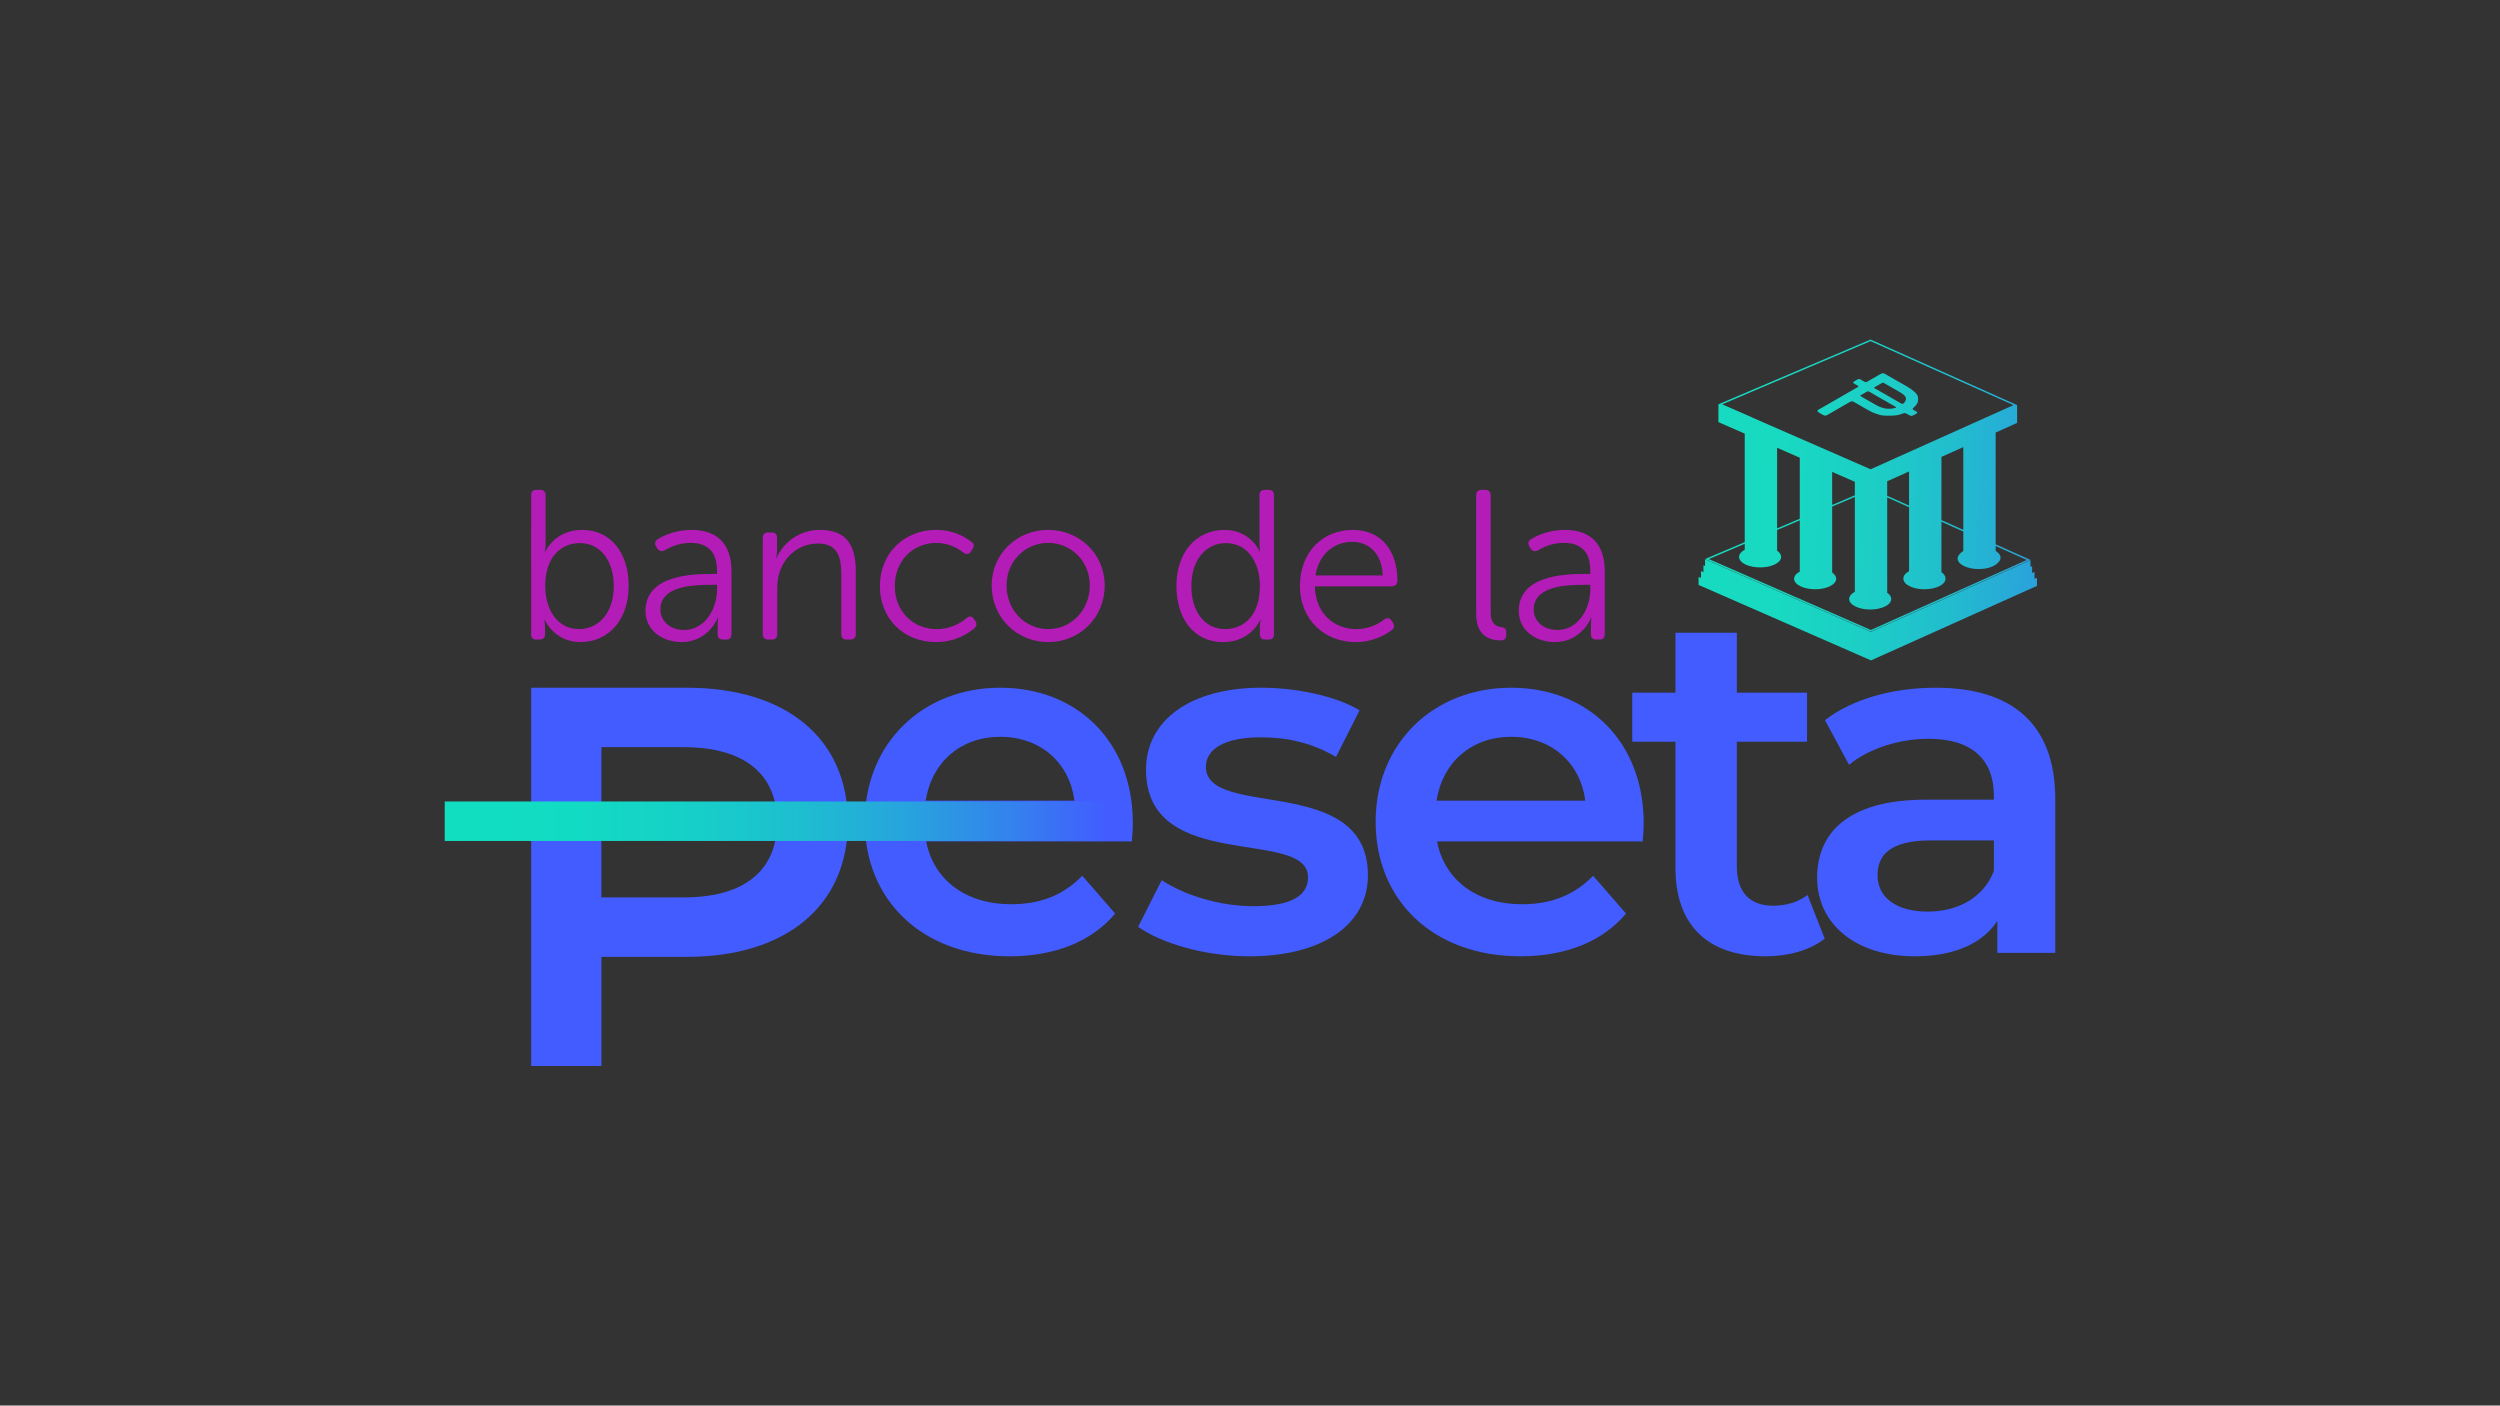<?xml version="1.0" encoding="utf-8"?>
<!-- Generator: Adobe Illustrator 28.2.0, SVG Export Plug-In . SVG Version: 6.00 Build 0)  -->
<svg version="1.1" id="Capa_1" xmlns="http://www.w3.org/2000/svg" xmlns:xlink="http://www.w3.org/1999/xlink" x="0px" y="0px"
	 viewBox="0 0 1366 768" style="enable-background:new 0 0 1366 768;" xml:space="preserve">
<rect x="0" y="0" width="1366" height="768" fill="#333333" stroke="none"/>
<style type="text/css">
	.st0{fill:url(#SVGID_1_);}
	.st1{fill:#FFFFFF;}
	.st2{fill:#B31CB7;}
	.st3{fill:#425CFF;}
	.st4{fill:url(#SVGID_00000034060415583227160740000004349693141440674957_);}
	.st5{fill:url(#SVGID_00000035503479499219036910000016372736780393598606_);}
	.st6{fill:url(#SVGID_00000005247591240047892900000006712338724465692826_);}
	.st7{fill:url(#SVGID_00000107576392137380469300000003726798094382662574_);}
	.st8{fill:url(#SVGID_00000030486256051894549300000015927254746207102399_);}
	.st9{fill:url(#SVGID_00000035516663576975298580000012539508903990809274_);}
	.st10{fill:url(#SVGID_00000155136578487796832420000012555266779882033803_);}
	.st11{fill:url(#SVGID_00000034068588879092422950000018000540185234561935_);}
	.st12{fill:url(#SVGID_00000026165361198762465310000015964218065218811303_);}
	.st13{fill:url(#SVGID_00000117644931448328305350000007444310162153778077_);}
	.st14{fill:url(#SVGID_00000030462073204960304350000006317104875527008151_);}
	.st15{fill:url(#SVGID_00000099619951529673174180000011589156367837679550_);}
	.st16{fill:url(#SVGID_00000041292674531431278340000005792092608077462933_);}
</style>
<g>
	<linearGradient id="SVGID_1_" gradientUnits="userSpaceOnUse" x1="1735.072" y1="153.705" x2="2509.767" y2="687.977">
		<stop  offset="1.491781e-07" style="stop-color:#11DEC1"/>
		<stop  offset="0.032" style="stop-color:#13DAC3"/>
		<stop  offset="1" style="stop-color:#425CFF"/>
	</linearGradient>
	<rect x="1382" y="-1.57" class="st0" width="1374" height="771.15"/>
	<g>
		<g>
			<path class="st1" d="M1673.86,269.89c0-1.87,0.94-2.93,2.81-2.93h2.22c1.87,0,2.93,1.05,2.93,2.93v26.33
				c0,2.69-0.47,4.8-0.47,4.8h0.23c0,0,5.15-12.05,20.24-12.05c15.8,0,25.63,12.64,25.63,30.78c0,18.72-11.12,30.89-26.56,30.89
				c-14.28,0-19.66-12.29-19.66-12.29H1681c0,0,0.47,1.75,0.47,4.33v3.86c0,1.64-1.05,2.69-2.93,2.69h-1.87
				c-1.87,0-2.81-1.05-2.81-2.93V269.89z M1700.19,343.5c10.53,0,19.07-8.66,19.07-23.64c0-14.39-7.72-23.64-18.61-23.64
				c-9.83,0-19.07,7.02-19.07,23.64C1681.58,331.91,1687.67,343.5,1700.19,343.5z"/>
			<path class="st1" d="M1772.63,313.19h3.39v-1.87c0-11.35-6.2-15.21-14.51-15.21c-6.55,0-11.59,2.46-14.28,4.1
				c-1.64,0.82-2.93,0.59-3.98-0.94l-0.7-1.17c-0.94-1.52-0.7-3.04,0.82-3.98c3.04-1.87,9.6-5.15,18.72-5.15
				c14.04,0,21.88,7.84,21.88,22.58v34.75c0,1.87-0.94,2.93-2.81,2.93h-1.87c-1.87,0-2.93-0.94-2.93-2.93v-4.68
				c0-2.69,0.35-4.45,0.35-4.45h-0.23c0.12,0-5.27,13.46-19.89,13.46c-9.95,0-19.89-5.85-19.89-17.2
				C1736.7,314.24,1761.28,313.19,1772.63,313.19z M1758,343.97c11.35,0,18.02-11.7,18.02-22v-2.81h-3.28
				c-9.24,0-27.85,0.35-27.85,13.57C1744.9,338.23,1749.22,343.97,1758,343.97z"/>
			<path class="st1" d="M1801.18,293.3c0-1.87,1.05-2.93,2.93-2.93h2.11c1.76,0,2.81,1.05,2.81,2.93v6.79
				c0,2.34-0.47,4.21-0.47,4.21h0.23c2.22-5.38,9.95-15.33,23.76-15.33c14.63,0,19.78,8.31,19.78,22.82v34.52
				c0,1.87-1.05,2.93-2.93,2.93h-2.22c-1.87,0-2.81-1.05-2.81-2.93v-32.41c0-9.24-1.52-17.44-12.87-17.44
				c-12.52,0-22.35,10.3-22.35,23.99v25.86c0,1.87-0.94,2.93-2.81,2.93h-2.22c-1.87,0-2.93-1.05-2.93-2.93V293.3z"/>
			<path class="st1" d="M1896.44,288.97c10.06,0,16.62,4.33,19.54,6.67c1.4,1.05,1.52,2.46,0.35,3.98l-0.82,1.29
				c-1.05,1.64-2.34,1.64-3.98,0.58c-2.57-1.99-7.72-5.38-14.86-5.38c-12.87,0-22.94,9.71-22.94,23.76
				c0,13.93,10.06,23.64,23.05,23.64c8.19,0,13.81-3.86,16.62-6.2c1.52-1.17,2.81-0.94,3.86,0.7l0.82,1.17
				c0.94,1.52,0.58,2.81-0.7,3.98c-3.04,2.46-10.06,7.49-20.95,7.49c-17.55,0-30.89-12.52-30.89-30.78
				C1865.55,301.72,1879.01,288.97,1896.44,288.97z"/>
			<path class="st1" d="M1958,288.97c17.2,0,31.13,13.11,31.13,30.54c0,17.79-13.93,31.13-31.01,31.13
				c-17.2,0-31.13-13.34-31.13-31.13C1926.99,302.07,1940.92,288.97,1958,288.97z M1958.12,343.5c12.52,0,22.82-10.3,22.82-23.99
				c0-13.34-10.3-23.4-22.82-23.4c-12.64,0-22.94,10.06-22.94,23.4C1935.18,333.2,1945.48,343.5,1958.12,343.5z"/>
			<path class="st1" d="M2055.02,288.97c14.28,0,19.31,11.82,19.31,11.82h0.23c0,0-0.35-1.99-0.35-4.45v-26.45
				c0-1.87,1.05-2.93,2.92-2.93h2.22c1.87,0,2.81,1.05,2.81,2.93v76.41c0,1.87-0.94,2.93-2.81,2.93h-1.99
				c-1.87,0-2.93-0.94-2.93-2.81v-4.45c0-2.11,0.47-3.63,0.47-3.63h-0.23c0,0-5.03,12.29-20.48,12.29
				c-15.8,0-25.63-12.64-25.63-30.89C2028.57,301.14,2039.57,288.97,2055.02,288.97z M2055.37,343.5c9.83,0,19.07-7.02,19.07-23.76
				c0-11.94-6.09-23.52-18.72-23.52c-10.41,0-18.96,8.66-18.96,23.52C2036.76,334.25,2044.37,343.5,2055.37,343.5z"/>
			<path class="st1" d="M2125.46,288.97c15.68,0,24.57,11.35,24.57,28.08c0,1.64-1.29,2.93-3.04,2.93h-42.36
				c0.35,14.98,10.65,23.52,22.82,23.52c7.37,0,12.76-3.28,15.45-5.38c1.64-1.05,2.93-0.82,3.86,0.7l0.94,1.4
				c0.82,1.4,0.58,2.81-0.82,3.86c-3.16,2.34-10.18,6.55-19.66,6.55c-17.55,0-30.78-12.64-30.78-30.78
				C2096.44,300.55,2109.55,288.97,2125.46,288.97z M2141.96,314.01c-0.47-12.4-7.96-18.49-16.73-18.49
				c-9.83,0-18.37,6.55-20.24,18.49H2141.96z"/>
			<path class="st1" d="M2193.34,269.89c0-1.87,0.94-2.93,2.81-2.93h2.22c1.87,0,2.93,1.05,2.93,2.93v64.01
				c0,7.37,3.51,8.19,6.09,8.54c1.4,0.12,2.46,0.82,2.46,2.57v1.76c0,1.75-0.82,2.92-3.04,2.92c-4.8,0-13.46-1.52-13.46-14.39
				V269.89z"/>
			<path class="st1" d="M2252.67,313.19h3.39v-1.87c0-11.35-6.2-15.21-14.51-15.21c-6.55,0-11.59,2.46-14.28,4.1
				c-1.64,0.82-2.93,0.59-3.98-0.94l-0.7-1.17c-0.94-1.52-0.7-3.04,0.82-3.98c3.04-1.87,9.6-5.15,18.72-5.15
				c14.04,0,21.88,7.84,21.88,22.58v34.75c0,1.87-0.94,2.93-2.81,2.93h-1.87c-1.87,0-2.93-0.94-2.93-2.93v-4.68
				c0-2.69,0.35-4.45,0.35-4.45h-0.23c0.12,0-5.27,13.46-19.89,13.46c-9.95,0-19.89-5.85-19.89-17.2
				C2216.75,314.24,2241.32,313.19,2252.67,313.19z M2238.04,343.97c11.35,0,18.02-11.7,18.02-22v-2.81h-3.28
				c-9.24,0-27.85,0.35-27.85,13.57C2224.94,338.23,2229.27,343.97,2238.04,343.97z"/>
		</g>
		<path class="st1" d="M1847.95,449.69c0,45.75-33.87,73.97-88.53,73.97h-46.94v60.01h-38.62V375.72h85.56
			C1814.08,375.72,1847.95,403.65,1847.95,449.69z M1809.03,449.69c0-26.14-17.53-41.29-51.39-41.29h-45.16v82.59h45.16
			C1791.51,490.99,1809.03,475.84,1809.03,449.69z"/>
		<path class="st1" d="M2004.07,460.2h-113.08c4.05,21.05,21.59,34.55,46.69,34.55c16.19,0,28.88-5.13,39.13-15.65l18.08,20.78
			c-12.96,15.38-33.2,23.48-58.03,23.48c-48.31,0-79.62-31.04-79.62-73.95c0-42.91,31.58-73.68,74.49-73.68
			c42.1,0,72.87,29.42,72.87,74.49C2004.61,452.91,2004.34,456.96,2004.07,460.2z M1890.72,437.8h81.78
			c-2.7-20.78-18.62-35.09-40.75-35.09C1909.88,402.71,1893.96,416.74,1890.72,437.8z"/>
		<path class="st1" d="M2007.51,507.16l12.95-25.64c12.69,8.37,32.12,14.3,50.2,14.3c21.32,0,30.23-5.94,30.23-15.92
			c0-27.53-89.06-1.62-89.06-59.11c0-27.26,24.56-45.07,63.42-45.07c19.16,0,41.02,4.59,53.98,12.41l-12.96,25.64
			c-13.76-8.1-27.53-10.8-41.29-10.8c-20.51,0-30.23,6.75-30.23,16.19c0,29.15,89.06,3.24,89.06,59.65
			c0,26.99-24.83,44.53-65.31,44.53C2044.49,523.35,2020.47,516.33,2007.51,507.16z"/>
		<path class="st1" d="M2284.89,460.2h-113.08c4.05,21.05,21.59,34.55,46.69,34.55c16.19,0,28.88-5.13,39.14-15.65l18.08,20.78
			c-12.96,15.38-33.2,23.48-58.03,23.48c-48.31,0-79.62-31.04-79.62-73.95c0-42.91,31.58-73.68,74.49-73.68
			c42.1,0,72.87,29.42,72.87,74.49C2285.43,452.91,2285.16,456.96,2284.89,460.2z M2171.54,437.8h81.78
			c-2.7-20.78-18.62-35.09-40.75-35.09C2190.7,402.71,2174.78,416.74,2171.54,437.8z"/>
		<path class="st1" d="M2384.92,513.64c-8.1,6.48-20.24,9.72-32.39,9.72c-31.58,0-49.66-16.73-49.66-48.58v-69.36h-23.75v-26.99
			h23.75v-32.93h33.74v32.93h38.59v26.99h-38.59v68.55c0,14.04,7.02,21.59,19.97,21.59c7.02,0,13.76-1.89,18.89-5.94L2384.92,513.64
			z"/>
		<path class="st1" d="M2511.66,436.99v84.48h-31.85v-17.54c-8.1,12.42-23.75,19.43-45.34,19.43c-32.93,0-53.71-18.08-53.71-43.18
			c0-24.02,16.19-42.91,59.92-42.91h37.24v-2.16c0-19.7-11.88-31.31-35.9-31.31c-16.19,0-32.93,5.4-43.72,14.3l-13.23-24.56
			c15.38-11.88,37.78-17.81,61-17.81C2487.64,375.72,2511.66,395.42,2511.66,436.99z M2477.92,476.39v-16.73h-34.82
			c-22.94,0-29.15,8.64-29.15,19.16c0,12.15,10.26,19.97,27.53,19.97C2457.95,498.79,2472.25,491.23,2477.92,476.39z"/>
		<rect x="1626.34" y="438.25" class="st1" width="364.65" height="21.71"/>
		<g>
			<polygon class="st1" points="2500.26,315.89 2500.26,312.07 2498.93,312.67 2498.93,308.91 2498.04,309.3 2498.04,305.59
				2475.74,315.61 2474.25,316.28 2410.29,345.01 2343.85,315.92 2341.43,314.87 2319.14,305.11 2319.14,308.8 2318.25,308.42
				2318.25,312.16 2316.93,311.58 2316.93,315.37 2315.59,314.79 2315.59,319.22 2338.77,329.37 2410.36,360.7 2478.41,330.14
				2501.6,319.73 2501.6,315.29 			"/>
			<path class="st1" d="M2381.38,224.19c0.13,0.08,0.27,0.14,0.39,0.23c0.13,0.08,0.24,0.18,0.34,0.3c0.33,0.16,0.66,0.33,0.98,0.51
				c0.32,0.18,0.64,0.37,0.95,0.57c0.2,0.13,0.4,0.22,0.59,0.28c0.07,0.02,0.13,0.02,0.2,0.03c0.12,0.02,0.23,0.05,0.35,0.05
				c0.01,0,0.02,0,0.03-0.01c0.14,0,0.27-0.04,0.41-0.07c0.07-0.02,0.13-0.02,0.2-0.04c0.2-0.07,0.41-0.16,0.62-0.28
				c4.14-2.38,8.29-4.76,12.42-7.16c0.19-0.11,0.36-0.18,0.53-0.23c0.06-0.02,0.11-0.02,0.17-0.03c0.11-0.02,0.22-0.04,0.33-0.04
				c0.12,0,0.23,0.03,0.35,0.06c0.06,0.01,0.11,0.01,0.17,0.03c0.17,0.06,0.35,0.14,0.54,0.26c1.75,1.06,3.54,2.06,5.32,3.07
				c0.29,0.16,0.58,0.34,0.86,0.51c0.92,0.54,1.85,1.07,2.81,1.55c0.95,0.48,1.93,0.91,2.94,1.28c0.5,0.17,0.99,0.36,1.5,0.5
				c1.23,0.45,2.51,0.59,3.79,0.64c0.77,0.03,1.54,0.02,2.31,0.03l0,0c0.07,0,0.15,0,0.22,0c0.31,0,0.63-0.02,0.95-0.03
				c0.16-0.01,0.31-0.01,0.47-0.01c0.51-0.03,1.02-0.06,1.52-0.11c1.57-0.14,3.05-0.59,4.52-1.13c0.14-0.05,0.28-0.09,0.42-0.11
				c0.04-0.01,0.09-0.01,0.13-0.01c0.09-0.01,0.17-0.02,0.26-0.01c0.1,0,0.2,0.02,0.3,0.04c0.05,0.01,0.1,0.01,0.15,0.03
				c0.15,0.05,0.29,0.11,0.44,0.2c0.81,0.49,1.61,1.01,2.55,1.22c0.11,0,0.22,0,0.32,0c1.01-0.24,1.86-0.79,2.73-1.32
				c0.45-0.28,0.45-0.58,0.03-0.92c-0.47-0.37-1.01-0.62-1.52-0.92c-0.99-0.57-0.99-0.71-0.12-1.46c0.17-0.15,0.33-0.29,0.49-0.44
				c0.47-0.45,0.89-0.94,1.21-1.48c0.43-0.72,0.69-1.52,0.68-2.47c-0.01-0.73-0.02-1.46-0.3-2.14c-0.09-0.23-0.22-0.45-0.38-0.66
				c-0.86-1.13-1.91-2.04-3.07-2.84c-2.26-1.54-4.67-2.83-7.04-4.2c-2.54-1.46-5.07-2.93-7.63-4.36c-0.13-0.07-0.25-0.12-0.38-0.16
				c-0.04-0.01-0.08-0.02-0.12-0.03c-0.1-0.02-0.2-0.04-0.31-0.04c-0.03,0-0.05-0.01-0.08-0.01c-0.01,0-0.03,0.01-0.04,0.01
				c-0.14,0-0.28,0.02-0.43,0.06c-0.69,0.18-1.28,0.55-1.87,0.91c-0.2,0.12-0.39,0.24-0.59,0.35c-0.96,0.54-1.92,1.09-2.88,1.64
				c-0.96,0.55-1.91,1.11-2.87,1.66c-0.13,0.08-0.26,0.13-0.39,0.17c-0.04,0.01-0.08,0.01-0.13,0.02c-0.08,0.02-0.17,0.04-0.25,0.04
				c-0.08,0-0.16-0.02-0.24-0.03c-0.04-0.01-0.08-0.01-0.13-0.02c-0.12-0.04-0.25-0.09-0.38-0.17c-0.6-0.36-1.25-0.65-1.82-1.05
				c-0.2-0.14-0.39-0.24-0.58-0.32c-0.06-0.02-0.12-0.02-0.19-0.04c-0.13-0.03-0.25-0.07-0.38-0.07c0,0-0.01,0-0.01,0
				c-0.12,0-0.24,0.04-0.36,0.06c-0.06,0.01-0.12,0.01-0.19,0.03c-0.19,0.07-0.37,0.16-0.57,0.3c-0.59,0.41-1.27,0.69-1.84,1.13
				c-0.39,0.3-0.38,0.53,0.01,0.82c0.24,0.19,0.51,0.33,0.78,0.48c0.48,0.28,0.98,0.53,1.45,0.84c0.44,0.29,0.42,0.51-0.02,0.8
				c-0.06,0.04-0.13,0.07-0.19,0.11c-6.57,3.78-13.15,7.56-19.73,11.34c-0.59,0.34-1.2,0.66-1.77,1.03
				C2380.78,223.32,2380.81,223.86,2381.38,224.19z M2412.91,210.22c1.1-0.65,2.22-1.26,3.31-1.92c0.14-0.08,0.27-0.14,0.39-0.18
				c0.04-0.01,0.08-0.01,0.12-0.02c0.08-0.02,0.17-0.03,0.25-0.03c0.09,0,0.18,0.03,0.27,0.05c0.04,0.01,0.09,0.01,0.13,0.03
				c0.13,0.05,0.27,0.12,0.42,0.22c0.8,0.55,1.68,0.97,2.52,1.45v0l0,0c0.32,0.19,0.63,0.37,0.95,0.56c1.6,0.93,3.2,1.86,4.82,2.75
				c0.43,0.24,0.85,0.5,1.26,0.78c0.41,0.28,0.8,0.58,1.17,0.91c1.32,1.16,1.44,2.57,0.36,3.95c-0.12,0.15-0.22,0.28-0.32,0.39
				c-0.03,0.04-0.06,0.06-0.09,0.09c-0.06,0.07-0.13,0.14-0.19,0.19c-0.03,0.03-0.06,0.05-0.1,0.07c-0.05,0.04-0.1,0.07-0.15,0.1
				c-0.03,0.02-0.07,0.03-0.1,0.04c-0.05,0.02-0.1,0.03-0.15,0.03c-0.04,0-0.08,0.01-0.12,0c-0.03,0-0.06-0.01-0.1-0.01
				c-0.05-0.01-0.11-0.03-0.17-0.05c-0.04-0.01-0.07-0.02-0.11-0.04c-0.07-0.03-0.14-0.06-0.22-0.1c-0.03-0.02-0.07-0.03-0.1-0.05
				c-0.12-0.06-0.25-0.13-0.39-0.22c-4.55-2.62-9.1-5.23-13.64-7.85c-0.28-0.16-0.73-0.25-0.75-0.63
				C2412.16,210.34,2412.65,210.38,2412.91,210.22z M2404.78,214.87c1.03-0.56,2.06-1.11,3.04-1.74c0.16-0.1,0.31-0.18,0.46-0.23
				c0.05-0.02,0.1-0.01,0.15-0.03c0.1-0.02,0.19-0.05,0.29-0.05c0.1,0,0.2,0.03,0.3,0.05c0.05,0.01,0.1,0.01,0.15,0.03
				c0.15,0.05,0.31,0.12,0.47,0.22c1.22,0.72,2.45,1.44,3.68,2.14c1.23,0.71,2.46,1.41,3.69,2.12c0.12,0.07,0.26,0.13,0.39,0.19
				c0.32,0.19,0.63,0.37,0.95,0.56c0.62,0.35,1.24,0.7,1.86,1.05c0.32,0.19,0.63,0.37,0.95,0.56c0.62,0.35,1.24,0.7,1.86,1.05h0
				c0.29,0.18,0.58,0.35,0.85,0.53c0.16,0.11,0.35,0.23,0.12,0.45h0c-0.45,0.14-0.89,0.25-1.33,0.34c-0.09,0.02-0.19,0.04-0.28,0.06
				c-0.43,0.08-0.85,0.13-1.27,0.16c-0.07,0-0.14,0-0.21,0.01c-0.37,0.02-0.73,0.02-1.09,0c-0.1,0-0.2-0.01-0.3-0.01
				c-0.41-0.03-0.83-0.08-1.23-0.14c-0.08-0.01-0.16-0.03-0.23-0.05c-0.35-0.07-0.69-0.14-1.03-0.24c-0.1-0.03-0.21-0.05-0.31-0.09
				c-0.4-0.12-0.8-0.25-1.2-0.4c-0.05-0.02-0.1-0.04-0.15-0.06c-0.35-0.14-0.71-0.29-1.06-0.46c-0.1-0.05-0.21-0.1-0.31-0.15
				c-0.39-0.19-0.78-0.39-1.17-0.61c-2.6-1.47-5.17-2.97-7.76-4.46c-0.11-0.06-0.22-0.12-0.32-0.2
				C2404.43,215.26,2404.37,215.09,2404.78,214.87z"/>
			<path class="st1" d="M2319.14,304.99l91.15,39.9l87.76-39.42l-19.15-8.56v-61.46l11.79-5.29v-9.79l-80.54-36.05l-83.66,35.6v9.79
				l14.47,6.33v59.67L2319.14,304.99z M2328.56,219.94l81.58-34.72l78.55,35.15l-21.15,9.5h0l-3.9,1.75l-53.5,24.02l-65.4-28.58
				l0.03-0.03L2328.56,219.94z M2461.1,243.45v45.49l-12.02-5.37v-34.73L2461.1,243.45z M2431.28,256.84v18.76l-12.01-5.38v-7.99
				L2431.28,256.84z M2401.47,262.53v7.42l-12.47,5.3v-18.18L2401.47,262.53z M2371.21,249.28v33.55l-12.46,5.3v-44.31
				L2371.21,249.28z M2357.93,233.68v0.01l-7.23-3.17L2357.93,233.68z M2349.4,309.59c6.39,0,11.57-2.6,11.57-5.78
				c0-1.28-0.83-2.46-2.22-3.41v-11.38l12.46-5.3v28.15c-1.93,1.04-3.12,2.42-3.12,3.95c0,3.19,5.18,5.78,11.57,5.78
				s11.57-2.6,11.57-5.78c0-1.28-0.82-2.45-2.22-3.41v-36.27l12.47-5.3v52.15c-1.93,1.04-3.12,2.42-3.12,3.95
				c0,3.19,5.18,5.78,11.57,5.78c6.39,0,11.57-2.6,11.57-5.78c0-1.28-0.82-2.46-2.22-3.41v-52.41l12.01,5.37v35.16
				c-1.92,1.04-3.11,2.41-3.11,3.94c0,0.03,0,0.07,0.01,0.11c-0.01,0.03-0.01,0.07-0.01,0.11c0,3.19,5.17,5.78,11.57,5.78
				c6.39,0,11.57-2.6,11.57-5.78c0-0.04-0.01-0.08-0.01-0.12c0-0.04,0.01-0.07,0.01-0.1c0-1.28-0.84-2.44-2.23-3.4v-27.74
				l12.02,5.38v10.7c-0.68,0.41-1.25,0.87-1.68,1.36c-0.92,0.82-1.44,1.78-1.44,2.79c0,3.2,5.18,5.78,11.57,5.78
				c4.7,0,8.73-1.4,10.54-3.41c0.94-0.84,1.47-1.79,1.47-2.82c0-1.41-1-2.7-2.67-3.7v-2.75l17.13,7.68l-85.74,38.5L2321.21,305
				l19.74-8.4v3.26c-1.93,1.04-3.12,2.42-3.12,3.95C2337.83,307,2343.01,309.59,2349.4,309.59z"/>
		</g>
	</g>
</g>
<g>
	<path class="st2" d="M2285.23,1946.58c0-1.86,0.93-2.91,2.79-2.91h2.21c1.86,0,2.91,1.05,2.91,2.91v26.17
		c0,2.68-0.46,4.77-0.46,4.77h0.23c0,0,5.12-11.98,20.12-11.98c15.7,0,25.47,12.56,25.47,30.59c0,18.61-11.05,30.71-26.4,30.71
		c-14.19,0-19.54-12.21-19.54-12.21h-0.23c0,0,0.47,1.74,0.47,4.3v3.84c0,1.63-1.05,2.68-2.91,2.68h-1.86
		c-1.86,0-2.79-1.05-2.79-2.91V1946.58z M2311.4,2019.74c10.47,0,18.96-8.61,18.96-23.5c0-14.31-7.68-23.5-18.49-23.5
		c-9.77,0-18.96,6.98-18.96,23.5C2292.91,2008.23,2298.96,2019.74,2311.4,2019.74z"/>
	<path class="st2" d="M2383.41,1989.61h3.37v-1.86c0-11.28-6.16-15.12-14.42-15.12c-6.51,0-11.52,2.44-14.19,4.07
		c-1.63,0.81-2.91,0.58-3.96-0.93l-0.7-1.16c-0.93-1.51-0.7-3.02,0.81-3.96c3.02-1.86,9.54-5.12,18.61-5.12
		c13.96,0,21.75,7.79,21.75,22.45v34.55c0,1.86-0.93,2.91-2.79,2.91h-1.86c-1.86,0-2.91-0.93-2.91-2.91v-4.65
		c0-2.68,0.35-4.42,0.35-4.42h-0.23c0.12,0-5.23,13.38-19.77,13.38c-9.89,0-19.77-5.82-19.77-17.1
		C2347.7,1990.66,2372.13,1989.61,2383.41,1989.61z M2368.87,2020.21c11.28,0,17.91-11.63,17.91-21.87v-2.79h-3.26
		c-9.19,0-27.68,0.35-27.68,13.49C2355.84,2014.51,2360.15,2020.21,2368.87,2020.21z"/>
	<path class="st2" d="M2411.79,1969.84c0-1.86,1.05-2.91,2.91-2.91h2.09c1.75,0,2.79,1.05,2.79,2.91v6.75
		c0,2.33-0.47,4.19-0.47,4.19h0.23c2.21-5.35,9.89-15.24,23.61-15.24c14.54,0,19.66,8.26,19.66,22.68v34.31
		c0,1.86-1.05,2.91-2.91,2.91h-2.21c-1.86,0-2.79-1.05-2.79-2.91v-32.22c0-9.19-1.51-17.33-12.79-17.33
		c-12.45,0-22.22,10.24-22.22,23.84v25.71c0,1.86-0.93,2.91-2.79,2.91h-2.21c-1.86,0-2.91-1.05-2.91-2.91V1969.84z"/>
	<path class="st2" d="M2506.48,1965.54c10,0,16.52,4.3,19.42,6.63c1.4,1.05,1.51,2.44,0.35,3.96l-0.81,1.28
		c-1.05,1.63-2.33,1.63-3.95,0.58c-2.56-1.98-7.68-5.35-14.77-5.35c-12.79,0-22.8,9.65-22.8,23.61c0,13.84,10,23.5,22.92,23.5
		c8.14,0,13.73-3.84,16.52-6.17c1.51-1.16,2.79-0.93,3.84,0.7l0.81,1.16c0.93,1.51,0.58,2.79-0.7,3.95
		c-3.02,2.44-10,7.44-20.82,7.44c-17.45,0-30.71-12.45-30.71-30.59C2475.77,1978.22,2489.15,1965.54,2506.48,1965.54z"/>
	<path class="st2" d="M2567.67,1965.54c17.1,0,30.94,13.03,30.94,30.36c0,17.68-13.84,30.94-30.82,30.94
		c-17.1,0-30.94-13.26-30.94-30.94C2536.84,1978.56,2550.69,1965.54,2567.67,1965.54z M2567.78,2019.74
		c12.45,0,22.68-10.24,22.68-23.85c0-13.26-10.24-23.26-22.68-23.26c-12.56,0-22.8,10-22.8,23.26
		C2544.98,2009.51,2555.22,2019.74,2567.78,2019.74z"/>
	<path class="st2" d="M2664.1,1965.54c14.19,0,19.19,11.75,19.19,11.75h0.23c0,0-0.35-1.98-0.35-4.42v-26.29
		c0-1.86,1.05-2.91,2.91-2.91h2.21c1.86,0,2.79,1.05,2.79,2.91v75.96c0,1.86-0.93,2.91-2.79,2.91h-1.98c-1.86,0-2.91-0.93-2.91-2.79
		v-4.42c0-2.09,0.46-3.61,0.46-3.61h-0.23c0,0-5,12.21-20.36,12.21c-15.7,0-25.47-12.56-25.47-30.71
		C2637.81,1977.63,2648.74,1965.54,2664.1,1965.54z M2664.45,2019.74c9.77,0,18.96-6.98,18.96-23.61c0-11.86-6.05-23.38-18.61-23.38
		c-10.35,0-18.84,8.61-18.84,23.38C2645.95,2010.55,2653.51,2019.74,2664.45,2019.74z"/>
	<path class="st2" d="M2734.13,1965.54c15.59,0,24.43,11.28,24.43,27.92c0,1.63-1.28,2.91-3.02,2.91h-42.11
		c0.35,14.89,10.58,23.38,22.68,23.38c7.33,0,12.68-3.26,15.35-5.35c1.63-1.05,2.91-0.81,3.84,0.7l0.93,1.4
		c0.81,1.4,0.58,2.79-0.81,3.84c-3.14,2.33-10.12,6.51-19.54,6.51c-17.45,0-30.59-12.56-30.59-30.59
		C2705.28,1977.05,2718.31,1965.54,2734.13,1965.54z M2750.53,1990.43c-0.46-12.33-7.91-18.38-16.63-18.38
		c-9.77,0-18.26,6.51-20.12,18.38H2750.53z"/>
	<path class="st2" d="M2801.59,1946.58c0-1.86,0.93-2.91,2.79-2.91h2.21c1.86,0,2.91,1.05,2.91,2.91v63.63
		c0,7.33,3.49,8.14,6.05,8.49c1.4,0.12,2.44,0.81,2.44,2.56v1.75c0,1.74-0.81,2.91-3.02,2.91c-4.77,0-13.38-1.51-13.38-14.31
		V1946.58z"/>
	<path class="st2" d="M2860.57,1989.61h3.37v-1.86c0-11.28-6.16-15.12-14.42-15.12c-6.51,0-11.52,2.44-14.19,4.07
		c-1.63,0.81-2.91,0.58-3.96-0.93l-0.7-1.16c-0.93-1.51-0.7-3.02,0.81-3.96c3.02-1.86,9.54-5.12,18.61-5.12
		c13.96,0,21.75,7.79,21.75,22.45v34.55c0,1.86-0.93,2.91-2.79,2.91h-1.86c-1.86,0-2.91-0.93-2.91-2.91v-4.65
		c0-2.68,0.35-4.42,0.35-4.42h-0.23c0.12,0-5.23,13.38-19.77,13.38c-9.89,0-19.77-5.82-19.77-17.1
		C2824.86,1990.66,2849.28,1989.61,2860.57,1989.61z M2846.03,2020.21c11.28,0,17.91-11.63,17.91-21.87v-2.79h-3.26
		c-9.19,0-27.68,0.35-27.68,13.49C2833,2014.51,2837.3,2020.21,2846.03,2020.21z"/>
</g>
<path class="st3" d="M2458.28,2125.3c0,45.48-33.66,73.53-88,73.53h-46.66v59.65h-38.39v-206.71h85.05
	C2424.61,2051.77,2458.28,2079.53,2458.28,2125.3z M2419.59,2125.3c0-25.99-17.42-41.05-51.09-41.05h-44.89v82.09h44.89
	C2402.17,2166.35,2419.59,2151.29,2419.59,2125.3z"/>
<path class="st3" d="M2886.6,2135.74h-112.41c4.02,20.93,21.46,34.34,46.41,34.34c16.1,0,28.71-5.1,38.9-15.56l17.97,20.66
	c-12.88,15.29-33,23.34-57.68,23.34c-48.02,0-79.14-30.85-79.14-73.51c0-42.66,31.39-73.24,74.04-73.24
	c41.85,0,72.43,29.24,72.43,74.04C2887.13,2128.5,2886.87,2132.52,2886.6,2135.74z M2773.92,2113.47h81.29
	c-2.68-20.66-18.51-34.88-40.51-34.88C2792.97,2078.6,2777.14,2092.55,2773.92,2113.47z"/>
<path class="st3" d="M2978.02,2188.86c-8.05,6.44-20.12,9.66-32.19,9.66c-31.39,0-49.36-16.63-49.36-48.29v-68.95h-23.61
	l-43.86-26.83h67.47v-32.73H2930v32.73h38.36v26.83H2930v68.14c0,13.95,6.98,21.46,19.85,21.46c6.98,0,13.68-1.88,18.78-5.9
	L2978.02,2188.86z"/>
<g>
	<path class="st3" d="M2819.8,2201.01c-23.97,0-44.48-7.41-59.3-21.44c-14.41-13.64-22.34-33.02-22.34-54.56
		c0-43.89,32.19-75.74,76.54-75.74c44.12,0,74.93,31.48,74.93,76.54c0,3.14-0.34,7.7-0.55,10.13l-0.19,2.29h-111.57
		c4.88,18.18,21.17,29.34,43.27,29.34c15.26,0,27.4-4.84,37.11-14.8l1.89-1.94l21.16,24.32l-1.38,1.64
		C2866.04,2192.64,2845.43,2201.01,2819.8,2201.01z M2852.27,2110.97c-3.57-18.25-18.04-29.88-37.57-29.88
		c-19.22,0-33.75,11.63-37.77,29.88H2852.27z"/>
	<path class="st1" d="M2814.7,2051.77c41.85,0,72.43,29.24,72.43,74.04c0,2.68-0.27,6.71-0.54,9.93h-112.41
		c4.02,20.93,21.46,34.34,46.41,34.34c16.1,0,28.71-5.1,38.9-15.56l17.97,20.66c-12.88,15.29-33,23.34-57.68,23.34
		c-48.02,0-79.14-30.85-79.14-73.51C2740.66,2082.35,2772.05,2051.77,2814.7,2051.77 M2773.92,2113.47h81.29
		c-2.68-20.66-18.51-34.88-40.51-34.88C2792.97,2078.6,2777.14,2092.55,2773.92,2113.47 M2814.7,2046.77
		c-22,0-42.08,7.83-56.52,22.06c-14.52,14.3-22.52,34.25-22.52,56.18c0,22.24,8.21,42.27,23.13,56.38
		c15.29,14.48,36.39,22.13,61.01,22.13c26.4,0,47.66-8.69,61.5-25.12l2.76-3.27l-2.81-3.23l-17.97-20.66l-3.56-4.1l-3.79,3.89
		c-9.34,9.58-20.56,14.05-35.32,14.05c-19.9,0-34.38-8.98-39.88-24.34h105.88h4.6l0.38-4.58c0.21-2.48,0.55-7.12,0.55-10.34
		C2892.13,2079.27,2860.29,2046.77,2814.7,2046.77L2814.7,2046.77z M2780.17,2108.47c4.64-15.29,17.66-24.88,34.53-24.88
		c17.16,0,30.14,9.58,34.41,24.88H2780.17L2780.17,2108.47z"/>
</g>
<path class="st3" d="M3104,2112.67v83.97h-31.66v-17.44c-8.05,12.34-23.61,19.32-45.07,19.32c-32.73,0-53.39-17.97-53.39-42.92
	c0-23.88,16.1-42.66,59.56-42.66h37.02v-2.15c0-19.58-11.8-31.12-35.68-31.12c-16.1,0-32.73,5.37-43.46,14.22l-13.15-24.41
	c15.29-11.8,37.56-17.71,60.63-17.71C3080.12,2051.77,3104,2071.35,3104,2112.67z M3070.47,2151.83v-16.63h-34.61
	c-22.8,0-28.97,8.58-28.97,19.05c0,12.07,10.19,19.85,27.36,19.85C3050.61,2174.1,3064.83,2166.59,3070.47,2151.83z"/>
<g>

		<linearGradient id="SVGID_00000145024369265391417960000018232375718571640981_" gradientUnits="userSpaceOnUse" x1="2910.938" y1="2001.624" x2="3189.747" y2="2016.177">
		<stop  offset="1.491781e-07" style="stop-color:#17DCBF"/>
		<stop  offset="0.198" style="stop-color:#18D9C1"/>
		<stop  offset="0.373" style="stop-color:#1CCEC6"/>
		<stop  offset="0.539" style="stop-color:#22BCCF"/>
		<stop  offset="0.699" style="stop-color:#2AA2DB"/>
		<stop  offset="0.854" style="stop-color:#3582EB"/>
		<stop  offset="1" style="stop-color:#425CFD"/>
	</linearGradient>
	<polygon style="fill:url(#SVGID_00000145024369265391417960000018232375718571640981_);" points="3106.67,1992.3 3106.67,1988.5
		3105.35,1989.1 3105.35,1985.36 3104.47,1985.75 3104.47,1982.06 3082.3,1992.02 3080.82,1992.69 3017.24,2021.24 2951.2,1992.33
		2948.8,1991.28 2926.64,1981.58 2926.64,1985.25 2925.76,1984.87 2925.76,1988.59 2924.44,1988.01 2924.44,1991.78 2923.11,1991.2
		2923.11,1995.61 2946.15,2005.7 3017.31,2036.84 3084.95,2006.46 3108,1996.11 3108,1991.7 	"/>

		<linearGradient id="SVGID_00000087372194316504247180000017570315052613694354_" gradientUnits="userSpaceOnUse" x1="2916.934" y1="1886.767" x2="3195.742" y2="1901.321">
		<stop  offset="1.491781e-07" style="stop-color:#17DCBF"/>
		<stop  offset="0.198" style="stop-color:#18D9C1"/>
		<stop  offset="0.373" style="stop-color:#1CCEC6"/>
		<stop  offset="0.539" style="stop-color:#22BCCF"/>
		<stop  offset="0.699" style="stop-color:#2AA2DB"/>
		<stop  offset="0.854" style="stop-color:#3582EB"/>
		<stop  offset="1" style="stop-color:#425CFD"/>
	</linearGradient>
	<path style="fill:url(#SVGID_00000087372194316504247180000017570315052613694354_);" d="M2988.51,1901.15
		c0.13,0.08,0.27,0.14,0.39,0.22c0.13,0.08,0.24,0.17,0.34,0.3c0.33,0.16,0.65,0.33,0.97,0.51c0.32,0.18,0.63,0.37,0.94,0.56
		c0.2,0.13,0.4,0.21,0.59,0.27c0.07,0.02,0.13,0.02,0.2,0.03c0.12,0.02,0.23,0.05,0.35,0.05c0.01,0,0.02-0.01,0.03-0.01
		c0.14,0,0.27-0.03,0.41-0.07c0.07-0.02,0.13-0.02,0.2-0.04c0.2-0.07,0.41-0.16,0.61-0.28c4.12-2.37,8.24-4.73,12.35-7.12
		c0.19-0.11,0.36-0.18,0.53-0.23c0.06-0.02,0.11-0.02,0.17-0.03c0.11-0.02,0.22-0.04,0.33-0.04c0.12,0,0.23,0.03,0.35,0.06
		c0.06,0.01,0.11,0.01,0.17,0.03c0.17,0.06,0.35,0.14,0.53,0.25c1.74,1.05,3.52,2.05,5.29,3.05c0.29,0.16,0.57,0.33,0.86,0.5
		c0.92,0.54,1.84,1.06,2.79,1.54c0.95,0.48,1.92,0.91,2.92,1.27c0.5,0.17,0.98,0.36,1.49,0.5c1.23,0.45,2.49,0.59,3.77,0.64
		c0.76,0.03,1.53,0.02,2.3,0.03l0,0c0.07,0,0.15,0,0.22,0c0.31,0,0.63-0.02,0.94-0.03c0.16-0.01,0.31-0.01,0.47-0.01
		c0.5-0.03,1.01-0.06,1.51-0.11c1.56-0.14,3.04-0.59,4.49-1.12c0.14-0.05,0.28-0.09,0.41-0.11c0.04-0.01,0.09-0.01,0.13-0.01
		c0.09-0.01,0.17-0.02,0.26-0.01c0.1,0,0.2,0.02,0.3,0.04c0.05,0.01,0.1,0.01,0.15,0.03c0.15,0.05,0.29,0.11,0.44,0.2
		c0.81,0.48,1.6,1,2.53,1.22c0.11,0,0.21,0,0.32,0c1-0.24,1.85-0.78,2.71-1.31c0.45-0.28,0.45-0.58,0.03-0.91
		c-0.46-0.37-1-0.62-1.51-0.91c-0.98-0.57-0.98-0.71-0.12-1.45c0.17-0.14,0.33-0.29,0.49-0.44c0.47-0.45,0.89-0.93,1.21-1.47
		c0.43-0.71,0.69-1.51,0.68-2.45c-0.01-0.73-0.02-1.46-0.3-2.13c-0.09-0.22-0.21-0.44-0.38-0.65c-0.86-1.12-1.9-2.03-3.05-2.82
		c-2.24-1.54-4.64-2.82-6.99-4.17c-2.52-1.45-5.04-2.91-7.59-4.33c-0.12-0.07-0.25-0.12-0.38-0.16c-0.04-0.01-0.08-0.02-0.12-0.03
		c-0.1-0.02-0.2-0.04-0.3-0.04c-0.03,0-0.05-0.01-0.08-0.01c-0.01,0-0.03,0.01-0.04,0.01c-0.14,0-0.28,0.02-0.43,0.06
		c-0.69,0.18-1.27,0.55-1.86,0.91c-0.2,0.12-0.39,0.24-0.59,0.35c-0.96,0.54-1.91,1.08-2.86,1.63c-0.95,0.55-1.9,1.1-2.85,1.65
		c-0.13,0.08-0.26,0.13-0.39,0.17c-0.04,0.01-0.08,0.01-0.13,0.02c-0.08,0.02-0.17,0.04-0.25,0.04c-0.08,0-0.16-0.02-0.24-0.03
		c-0.04-0.01-0.08-0.01-0.12-0.02c-0.12-0.04-0.25-0.09-0.38-0.17c-0.59-0.36-1.24-0.65-1.81-1.05c-0.2-0.14-0.39-0.24-0.58-0.31
		c-0.06-0.02-0.12-0.02-0.18-0.04c-0.13-0.03-0.25-0.07-0.38-0.07c0,0-0.01,0-0.01,0c-0.12,0-0.24,0.04-0.35,0.06
		c-0.06,0.01-0.12,0.01-0.18,0.03c-0.19,0.07-0.37,0.16-0.56,0.3c-0.59,0.41-1.26,0.68-1.83,1.12c-0.39,0.3-0.38,0.52,0.01,0.82
		c0.24,0.19,0.51,0.33,0.78,0.48c0.48,0.27,0.97,0.53,1.44,0.83c0.43,0.29,0.42,0.51-0.02,0.79c-0.06,0.04-0.12,0.07-0.19,0.11
		c-6.54,3.76-13.07,7.51-19.61,11.27c-0.59,0.34-1.19,0.65-1.76,1.02C2987.91,1900.29,2987.94,1900.82,2988.51,1901.15z
		 M3019.84,1887.27c1.09-0.65,2.2-1.26,3.29-1.91c0.14-0.08,0.26-0.14,0.39-0.18c0.04-0.01,0.08-0.01,0.12-0.02
		c0.08-0.02,0.17-0.03,0.25-0.03c0.09,0,0.18,0.03,0.26,0.05c0.04,0.01,0.09,0.01,0.13,0.03c0.13,0.05,0.27,0.12,0.41,0.22
		c0.79,0.54,1.67,0.97,2.5,1.44l0,0l0,0c0.31,0.19,0.63,0.37,0.94,0.56c1.59,0.92,3.18,1.85,4.79,2.74
		c0.43,0.24,0.85,0.49,1.25,0.77c0.4,0.28,0.79,0.58,1.16,0.9c1.31,1.15,1.43,2.55,0.35,3.92c-0.12,0.15-0.22,0.28-0.32,0.39
		c-0.03,0.04-0.06,0.06-0.09,0.09c-0.06,0.07-0.13,0.14-0.19,0.19c-0.03,0.03-0.06,0.05-0.1,0.07c-0.05,0.04-0.1,0.07-0.15,0.1
		c-0.03,0.02-0.07,0.03-0.1,0.04c-0.05,0.02-0.1,0.03-0.15,0.03c-0.04,0-0.08,0.01-0.12,0c-0.03,0-0.06-0.01-0.1-0.01
		c-0.05-0.01-0.11-0.03-0.17-0.05c-0.04-0.01-0.07-0.02-0.11-0.04c-0.07-0.03-0.14-0.06-0.22-0.1c-0.03-0.02-0.07-0.03-0.1-0.05
		c-0.12-0.06-0.24-0.13-0.39-0.21c-4.52-2.6-9.04-5.2-13.56-7.8c-0.28-0.16-0.73-0.24-0.74-0.62
		C3019.1,1887.38,3019.58,1887.42,3019.84,1887.27z M3011.76,1891.89c1.02-0.55,2.05-1.1,3.02-1.73c0.16-0.1,0.31-0.18,0.46-0.23
		c0.05-0.02,0.1-0.01,0.15-0.03c0.1-0.02,0.19-0.05,0.29-0.05c0.1,0,0.2,0.03,0.3,0.05c0.05,0.01,0.1,0.01,0.15,0.03
		c0.15,0.05,0.31,0.12,0.47,0.22c1.21,0.72,2.43,1.43,3.66,2.13c1.22,0.7,2.45,1.4,3.67,2.11c0.12,0.07,0.26,0.13,0.38,0.19
		c0.32,0.19,0.63,0.37,0.95,0.56c0.62,0.35,1.23,0.7,1.85,1.05c0.32,0.19,0.63,0.37,0.95,0.56c0.62,0.35,1.23,0.7,1.85,1.05h0
		c0.28,0.18,0.57,0.34,0.85,0.53c0.16,0.11,0.35,0.23,0.12,0.45h0c-0.44,0.14-0.88,0.25-1.32,0.34c-0.09,0.02-0.19,0.04-0.28,0.06
		c-0.42,0.08-0.84,0.13-1.26,0.16c-0.07,0-0.14,0-0.2,0.01c-0.37,0.02-0.73,0.02-1.09,0c-0.1,0-0.2-0.01-0.29-0.01
		c-0.41-0.03-0.82-0.08-1.23-0.14c-0.08-0.01-0.15-0.03-0.23-0.05c-0.34-0.06-0.68-0.14-1.02-0.24c-0.1-0.03-0.21-0.05-0.31-0.08
		c-0.4-0.12-0.8-0.25-1.19-0.4c-0.05-0.02-0.1-0.04-0.15-0.06c-0.35-0.14-0.7-0.29-1.05-0.46c-0.1-0.05-0.21-0.1-0.31-0.15
		c-0.39-0.19-0.78-0.39-1.16-0.61c-2.58-1.46-5.14-2.95-7.71-4.43c-0.11-0.06-0.22-0.12-0.32-0.19
		C3011.41,1892.28,3011.36,1892.1,3011.76,1891.89z"/>

		<linearGradient id="SVGID_00000173840429898505833090000002901561444087654550_" gradientUnits="userSpaceOnUse" x1="2914.366" y1="1935.955" x2="3193.175" y2="1950.508">
		<stop  offset="1.491781e-07" style="stop-color:#17DCBF"/>
		<stop  offset="0.198" style="stop-color:#18D9C1"/>
		<stop  offset="0.373" style="stop-color:#1CCEC6"/>
		<stop  offset="0.539" style="stop-color:#22BCCF"/>
		<stop  offset="0.699" style="stop-color:#2AA2DB"/>
		<stop  offset="0.854" style="stop-color:#3582EB"/>
		<stop  offset="1" style="stop-color:#425CFD"/>
	</linearGradient>
	<path style="fill:url(#SVGID_00000173840429898505833090000002901561444087654550_);" d="M2926.64,1981.46l90.6,39.66l87.23-39.18
		l-19.03-8.51v-61.09l11.72-5.26v-9.73l-80.06-35.83l-83.16,35.39v9.73l14.38,6.29v59.31L2926.64,1981.46z M2936,1896.92
		l81.09-34.51l78.08,34.94l-21.02,9.44h0l-3.87,1.74l-53.18,23.88l-65.01-28.41l0.03-0.03L2936,1896.92z M3067.75,1920.29v45.22
		l-11.95-5.34v-34.52L3067.75,1920.29z M3038.11,1933.6v18.65l-11.94-5.35v-7.94L3038.11,1933.6z M3008.48,1939.26v7.38l-12.39,5.27
		v-18.07L3008.48,1939.26z M2978.4,1926.09v33.35l-12.39,5.27v-44.04L2978.4,1926.09z M2965.2,1910.58v0.01l-7.19-3.15
		L2965.2,1910.58z M2956.72,1986.04c6.35,0,11.5-2.58,11.5-5.75c0-1.27-0.82-2.45-2.21-3.39v-11.31l12.39-5.27v27.98
		c-1.92,1.03-3.1,2.41-3.1,3.93c0,3.17,5.15,5.75,11.5,5.75c6.35,0,11.5-2.58,11.5-5.75c0-1.27-0.82-2.44-2.21-3.39v-36.05
		l12.39-5.27v51.84c-1.92,1.03-3.1,2.41-3.1,3.93c0,3.17,5.15,5.75,11.5,5.75c6.35,0,11.5-2.58,11.5-5.75
		c0-1.27-0.82-2.45-2.21-3.39v-52.1l11.94,5.34v34.95c-1.91,1.03-3.09,2.4-3.09,3.92c0,0.03,0,0.07,0.01,0.11
		c-0.01,0.03-0.01,0.07-0.01,0.11c0,3.17,5.14,5.75,11.5,5.75c6.35,0,11.5-2.58,11.5-5.75c0-0.04-0.01-0.08-0.01-0.12
		c0-0.04,0.01-0.07,0.01-0.1c0-1.27-0.83-2.43-2.22-3.38v-27.57l11.95,5.35v10.64c-0.68,0.41-1.24,0.86-1.67,1.35
		c-0.91,0.82-1.43,1.77-1.43,2.77c0,3.18,5.15,5.75,11.5,5.75c4.67,0,8.68-1.39,10.48-3.39c0.93-0.83,1.46-1.78,1.46-2.8
		c0-1.4-0.99-2.68-2.65-3.68v-2.73l17.03,7.63l-85.23,38.27l-88.54-38.75l19.62-8.35v3.24c-1.92,1.03-3.1,2.41-3.1,3.93
		C2945.22,1983.46,2950.37,1986.04,2956.72,1986.04z"/>
</g>
<g>
	<g>
		<path class="st2" d="M290.23,270.58c0-1.86,0.93-2.91,2.79-2.91h2.21c1.86,0,2.91,1.05,2.91,2.91v26.17
			c0,2.68-0.46,4.77-0.46,4.77h0.23c0,0,5.12-11.98,20.12-11.98c15.7,0,25.47,12.56,25.47,30.59c0,18.61-11.05,30.71-26.4,30.71
			c-14.19,0-19.54-12.21-19.54-12.21h-0.23c0,0,0.47,1.74,0.47,4.3v3.84c0,1.63-1.05,2.68-2.91,2.68h-1.86
			c-1.86,0-2.79-1.05-2.79-2.91V270.58z M316.4,343.74c10.47,0,18.96-8.61,18.96-23.5c0-14.31-7.68-23.5-18.49-23.5
			c-9.77,0-18.96,6.98-18.96,23.5C297.91,332.23,303.96,343.74,316.4,343.74z"/>
		<path class="st2" d="M388.41,313.61h3.37v-1.86c0-11.28-6.16-15.12-14.42-15.12c-6.51,0-11.52,2.44-14.19,4.07
			c-1.63,0.81-2.91,0.58-3.96-0.93l-0.7-1.16c-0.93-1.51-0.7-3.02,0.81-3.96c3.02-1.86,9.54-5.12,18.61-5.12
			c13.96,0,21.75,7.79,21.75,22.45v34.55c0,1.86-0.93,2.91-2.79,2.91h-1.86c-1.86,0-2.91-0.93-2.91-2.91v-4.65
			c0-2.68,0.35-4.42,0.35-4.42h-0.23c0.12,0-5.23,13.38-19.77,13.38c-9.89,0-19.77-5.82-19.77-17.1
			C352.7,314.66,377.13,313.61,388.41,313.61z M373.87,344.21c11.28,0,17.91-11.63,17.91-21.87v-2.79h-3.26
			c-9.19,0-27.68,0.35-27.68,13.49C360.84,338.51,365.15,344.21,373.87,344.21z"/>
		<path class="st2" d="M416.79,293.84c0-1.86,1.05-2.91,2.91-2.91h2.09c1.75,0,2.79,1.05,2.79,2.91v6.75c0,2.33-0.47,4.19-0.47,4.19
			h0.23c2.21-5.35,9.89-15.24,23.61-15.24c14.54,0,19.66,8.26,19.66,22.68v34.31c0,1.86-1.05,2.91-2.91,2.91h-2.21
			c-1.86,0-2.79-1.05-2.79-2.91v-32.22c0-9.19-1.51-17.33-12.79-17.33c-12.45,0-22.22,10.24-22.22,23.84v25.71
			c0,1.86-0.93,2.91-2.79,2.91h-2.21c-1.86,0-2.91-1.05-2.91-2.91V293.84z"/>
		<path class="st2" d="M511.48,289.54c10,0,16.52,4.3,19.42,6.63c1.4,1.05,1.51,2.44,0.35,3.96l-0.81,1.28
			c-1.05,1.63-2.33,1.63-3.95,0.58c-2.56-1.98-7.68-5.35-14.77-5.35c-12.79,0-22.8,9.65-22.8,23.61c0,13.84,10,23.5,22.92,23.5
			c8.14,0,13.73-3.84,16.52-6.17c1.51-1.16,2.79-0.93,3.84,0.7l0.81,1.16c0.93,1.51,0.58,2.79-0.7,3.95
			c-3.02,2.44-10,7.44-20.82,7.44c-17.45,0-30.71-12.45-30.71-30.59C480.77,302.22,494.15,289.54,511.48,289.54z"/>
		<path class="st2" d="M572.67,289.54c17.1,0,30.94,13.03,30.94,30.36c0,17.68-13.84,30.94-30.82,30.94
			c-17.1,0-30.94-13.26-30.94-30.94C541.84,302.56,555.69,289.54,572.67,289.54z M572.78,343.74c12.45,0,22.68-10.24,22.68-23.85
			c0-13.26-10.24-23.26-22.68-23.26c-12.56,0-22.8,10-22.8,23.26C549.98,333.51,560.22,343.74,572.78,343.74z"/>
		<path class="st2" d="M669.1,289.54c14.19,0,19.19,11.75,19.19,11.75h0.23c0,0-0.35-1.98-0.35-4.42v-26.29
			c0-1.86,1.05-2.91,2.91-2.91h2.21c1.86,0,2.79,1.05,2.79,2.91v75.96c0,1.86-0.93,2.91-2.79,2.91h-1.98
			c-1.86,0-2.91-0.93-2.91-2.79v-4.42c0-2.09,0.46-3.61,0.46-3.61h-0.23c0,0-5,12.21-20.36,12.21c-15.7,0-25.47-12.56-25.47-30.71
			C642.81,301.63,653.74,289.54,669.1,289.54z M669.45,343.74c9.77,0,18.96-6.98,18.96-23.61c0-11.86-6.05-23.38-18.61-23.38
			c-10.35,0-18.84,8.61-18.84,23.38C650.95,334.55,658.51,343.74,669.45,343.74z"/>
		<path class="st2" d="M739.13,289.54c15.59,0,24.43,11.28,24.43,27.92c0,1.63-1.28,2.91-3.02,2.91h-42.11
			c0.35,14.89,10.58,23.38,22.68,23.38c7.33,0,12.68-3.26,15.35-5.35c1.63-1.05,2.91-0.81,3.84,0.7l0.93,1.4
			c0.81,1.4,0.58,2.79-0.81,3.84c-3.14,2.33-10.12,6.51-19.54,6.51c-17.45,0-30.59-12.56-30.59-30.59
			C710.28,301.05,723.31,289.54,739.13,289.54z M755.53,314.43c-0.46-12.33-7.91-18.38-16.63-18.38c-9.77,0-18.26,6.51-20.12,18.38
			H755.53z"/>
		<path class="st2" d="M806.59,270.58c0-1.86,0.93-2.91,2.79-2.91h2.21c1.86,0,2.91,1.05,2.91,2.91v63.63
			c0,7.33,3.49,8.14,6.05,8.49c1.4,0.12,2.44,0.81,2.44,2.56V347c0,1.74-0.81,2.91-3.02,2.91c-4.77,0-13.38-1.51-13.38-14.31V270.58
			z"/>
		<path class="st2" d="M865.57,313.61h3.37v-1.86c0-11.28-6.16-15.12-14.42-15.12c-6.51,0-11.52,2.44-14.19,4.07
			c-1.63,0.81-2.91,0.58-3.96-0.93l-0.7-1.16c-0.93-1.51-0.7-3.02,0.81-3.96c3.02-1.86,9.54-5.12,18.61-5.12
			c13.96,0,21.75,7.79,21.75,22.45v34.55c0,1.86-0.93,2.91-2.79,2.91h-1.86c-1.86,0-2.91-0.93-2.91-2.91v-4.65
			c0-2.68,0.35-4.42,0.35-4.42h-0.23c0.12,0-5.23,13.38-19.77,13.38c-9.89,0-19.77-5.82-19.77-17.1
			C829.86,314.66,854.28,313.61,865.57,313.61z M851.03,344.21c11.28,0,17.91-11.63,17.91-21.87v-2.79h-3.26
			c-9.19,0-27.68,0.35-27.68,13.49C838,338.51,842.3,344.21,851.03,344.21z"/>
	</g>
	<path class="st3" d="M463.28,449.3c0,45.48-33.66,73.53-88,73.53h-46.66v59.65h-38.39V375.77h85.05
		C429.61,375.77,463.28,403.53,463.28,449.3z M424.59,449.3c0-25.99-17.42-41.05-51.09-41.05h-44.89v82.09h44.89
		C407.17,490.35,424.59,475.29,424.59,449.3z"/>
	<path class="st3" d="M618.46,459.74H506.06c4.02,20.92,21.46,34.34,46.41,34.34c16.1,0,28.7-5.1,38.9-15.56l17.97,20.66
		c-12.88,15.29-33,23.34-57.68,23.34c-48.02,0-79.14-30.85-79.14-73.51c0-42.66,31.39-73.24,74.04-73.24
		c41.85,0,72.43,29.24,72.43,74.04C619,452.5,618.73,456.52,618.46,459.74z M505.79,437.47h81.29
		c-2.68-20.66-18.51-34.88-40.51-34.88C524.83,402.6,509.01,416.55,505.79,437.47z"/>
	<path class="st3" d="M621.88,506.42l12.88-25.49c12.61,8.32,31.92,14.22,49.9,14.22c21.19,0,30.05-5.9,30.05-15.83
		c0-27.36-88.53-1.61-88.53-58.75c0-27.1,24.41-44.8,63.04-44.8c19.05,0,40.78,4.56,53.65,12.34l-12.88,25.49
		c-13.68-8.05-27.36-10.73-41.04-10.73c-20.39,0-30.05,6.71-30.05,16.1c0,28.97,88.53,3.22,88.53,59.29
		c0,26.83-24.68,44.27-64.92,44.27C658.64,522.51,634.76,515.54,621.88,506.42z"/>
	<path class="st3" d="M897.6,459.74H785.19c4.02,20.92,21.46,34.34,46.41,34.34c16.1,0,28.71-5.1,38.9-15.56l17.97,20.66
		c-12.88,15.29-33,23.34-57.68,23.34c-48.02,0-79.14-30.85-79.14-73.51c0-42.66,31.39-73.24,74.04-73.24
		c41.85,0,72.43,29.24,72.43,74.04C898.13,452.5,897.87,456.52,897.6,459.74z M784.92,437.47h81.29
		c-2.68-20.66-18.51-34.88-40.51-34.88C803.97,402.6,788.14,416.55,784.92,437.47z"/>
	<path class="st3" d="M997.02,512.86c-8.05,6.44-20.12,9.66-32.19,9.66c-31.39,0-49.36-16.63-49.36-48.29v-68.94h-23.61v-26.83
		h23.61v-32.73H949v32.73h38.36v26.83H949v68.14c0,13.95,6.97,21.46,19.85,21.46c6.97,0,13.68-1.88,18.78-5.9L997.02,512.86z"/>
	<path class="st3" d="M1123,436.67v83.97h-31.66V503.2c-8.05,12.34-23.61,19.32-45.07,19.32c-32.73,0-53.39-17.97-53.39-42.92
		c0-23.88,16.1-42.66,59.56-42.66h37.02v-2.15c0-19.58-11.8-31.12-35.68-31.12c-16.1,0-32.73,5.37-43.46,14.22l-13.15-24.41
		c15.29-11.8,37.56-17.71,60.63-17.71C1099.12,375.77,1123,395.35,1123,436.67z M1089.47,475.83V459.2h-34.61
		c-22.8,0-28.97,8.58-28.97,19.05c0,12.07,10.19,19.85,27.36,19.85C1069.61,498.1,1083.83,490.59,1089.47,475.83z"/>

		<linearGradient id="SVGID_00000137126665706787797040000014515862945688010881_" gradientUnits="userSpaceOnUse" x1="243" y1="448.715" x2="605.458" y2="448.715">
		<stop  offset="1.491781e-07" style="stop-color:#11DEC1"/>
		<stop  offset="0.197" style="stop-color:#12DBC3"/>
		<stop  offset="0.37" style="stop-color:#16D0C8"/>
		<stop  offset="0.535" style="stop-color:#1DBED0"/>
		<stop  offset="0.694" style="stop-color:#27A4DD"/>
		<stop  offset="0.848" style="stop-color:#3384EC"/>
		<stop  offset="0.999" style="stop-color:#425CFF"/>
		<stop  offset="1" style="stop-color:#425CFF"/>
	</linearGradient>

		<rect x="243" y="437.93" style="fill:url(#SVGID_00000137126665706787797040000014515862945688010881_);" width="362.46" height="21.57"/>
	<g>

			<linearGradient id="SVGID_00000093140508446128305630000017706945817364276646_" gradientUnits="userSpaceOnUse" x1="915.938" y1="325.624" x2="1194.747" y2="340.177">
			<stop  offset="1.491781e-07" style="stop-color:#17DCBF"/>
			<stop  offset="0.198" style="stop-color:#18D9C1"/>
			<stop  offset="0.373" style="stop-color:#1CCEC6"/>
			<stop  offset="0.539" style="stop-color:#22BCCF"/>
			<stop  offset="0.699" style="stop-color:#2AA2DB"/>
			<stop  offset="0.854" style="stop-color:#3582EB"/>
			<stop  offset="1" style="stop-color:#425CFD"/>
		</linearGradient>
		<polygon style="fill:url(#SVGID_00000093140508446128305630000017706945817364276646_);" points="1111.67,316.3 1111.67,312.5
			1110.35,313.1 1110.35,309.36 1109.47,309.75 1109.47,306.06 1087.3,316.02 1085.82,316.69 1022.24,345.24 956.2,316.33
			953.8,315.28 931.64,305.58 931.64,309.25 930.76,308.87 930.76,312.59 929.44,312.01 929.44,315.78 928.11,315.2 928.11,319.61
			951.15,329.7 1022.31,360.84 1089.95,330.46 1113,320.11 1113,315.7 		"/>

			<linearGradient id="SVGID_00000100369459198339606340000001786507270054126005_" gradientUnits="userSpaceOnUse" x1="921.933" y1="210.767" x2="1200.742" y2="225.321">
			<stop  offset="1.491781e-07" style="stop-color:#17DCBF"/>
			<stop  offset="0.198" style="stop-color:#18D9C1"/>
			<stop  offset="0.373" style="stop-color:#1CCEC6"/>
			<stop  offset="0.539" style="stop-color:#22BCCF"/>
			<stop  offset="0.699" style="stop-color:#2AA2DB"/>
			<stop  offset="0.854" style="stop-color:#3582EB"/>
			<stop  offset="1" style="stop-color:#425CFD"/>
		</linearGradient>
		<path style="fill:url(#SVGID_00000100369459198339606340000001786507270054126005_);" d="M993.51,225.15
			c0.13,0.08,0.27,0.14,0.39,0.22c0.13,0.08,0.24,0.17,0.34,0.3c0.33,0.16,0.65,0.33,0.97,0.51c0.32,0.18,0.63,0.37,0.94,0.56
			c0.2,0.13,0.4,0.21,0.59,0.27c0.07,0.02,0.13,0.02,0.2,0.03c0.12,0.02,0.23,0.05,0.35,0.05c0.01,0,0.02,0,0.03-0.01
			c0.14,0,0.27-0.03,0.41-0.07c0.07-0.01,0.13-0.02,0.2-0.04c0.2-0.07,0.41-0.16,0.61-0.28c4.12-2.37,8.24-4.73,12.35-7.12
			c0.19-0.11,0.36-0.18,0.53-0.23c0.06-0.02,0.11-0.02,0.17-0.03c0.11-0.02,0.22-0.04,0.33-0.04c0.12,0,0.23,0.03,0.35,0.06
			c0.06,0.01,0.11,0.01,0.17,0.03c0.17,0.06,0.35,0.14,0.53,0.25c1.74,1.05,3.52,2.05,5.29,3.05c0.29,0.16,0.57,0.33,0.86,0.5
			c0.92,0.54,1.84,1.06,2.79,1.54c0.95,0.48,1.92,0.91,2.92,1.27c0.5,0.17,0.98,0.36,1.49,0.5c1.23,0.45,2.49,0.59,3.77,0.64
			c0.76,0.03,1.53,0.02,2.3,0.03l0,0c0.07,0,0.15,0,0.22,0c0.31,0,0.63-0.02,0.94-0.03c0.16-0.01,0.31-0.01,0.47-0.01
			c0.5-0.03,1.01-0.06,1.51-0.11c1.56-0.14,3.04-0.59,4.49-1.12c0.14-0.05,0.28-0.09,0.41-0.11c0.04-0.01,0.09-0.01,0.13-0.01
			c0.09-0.01,0.17-0.02,0.26-0.01c0.1,0,0.2,0.02,0.3,0.04c0.05,0.01,0.1,0.01,0.15,0.03c0.15,0.05,0.29,0.11,0.44,0.2
			c0.81,0.48,1.6,1,2.53,1.22c0.11,0,0.21,0,0.32,0c1-0.24,1.85-0.78,2.71-1.31c0.45-0.28,0.45-0.58,0.03-0.91
			c-0.46-0.37-1-0.62-1.51-0.91c-0.98-0.57-0.98-0.71-0.12-1.45c0.17-0.14,0.33-0.29,0.49-0.44c0.47-0.45,0.89-0.93,1.21-1.47
			c0.43-0.71,0.69-1.51,0.68-2.45c-0.01-0.73-0.02-1.46-0.3-2.13c-0.09-0.22-0.21-0.44-0.38-0.65c-0.86-1.12-1.9-2.03-3.05-2.82
			c-2.24-1.54-4.64-2.82-6.99-4.17c-2.52-1.45-5.04-2.91-7.59-4.33c-0.12-0.07-0.25-0.12-0.38-0.16c-0.04-0.01-0.08-0.02-0.12-0.03
			c-0.1-0.02-0.2-0.04-0.3-0.04c-0.03,0-0.05-0.01-0.08-0.01c-0.01,0-0.03,0.01-0.04,0.01c-0.14,0-0.28,0.02-0.43,0.06
			c-0.69,0.18-1.27,0.55-1.86,0.91c-0.2,0.12-0.39,0.24-0.59,0.35c-0.96,0.54-1.91,1.08-2.86,1.63c-0.95,0.55-1.9,1.1-2.85,1.65
			c-0.13,0.08-0.26,0.13-0.39,0.17c-0.04,0.01-0.08,0.01-0.13,0.02c-0.08,0.02-0.17,0.04-0.25,0.04c-0.08,0-0.16-0.02-0.24-0.03
			c-0.04-0.01-0.08-0.01-0.12-0.02c-0.12-0.04-0.25-0.09-0.38-0.17c-0.59-0.36-1.24-0.65-1.81-1.05c-0.2-0.14-0.39-0.24-0.58-0.31
			c-0.06-0.02-0.12-0.02-0.18-0.04c-0.13-0.03-0.25-0.07-0.38-0.07c0,0-0.01,0-0.01,0c-0.12,0-0.24,0.04-0.35,0.06
			c-0.06,0.01-0.12,0.01-0.18,0.03c-0.19,0.07-0.37,0.16-0.56,0.3c-0.59,0.41-1.26,0.68-1.83,1.12c-0.39,0.3-0.38,0.52,0.01,0.82
			c0.24,0.19,0.51,0.33,0.78,0.48c0.48,0.27,0.97,0.53,1.44,0.83c0.43,0.29,0.42,0.51-0.02,0.79c-0.06,0.04-0.12,0.07-0.19,0.11
			c-6.54,3.76-13.07,7.51-19.61,11.27c-0.59,0.34-1.19,0.65-1.76,1.02C992.91,224.29,992.94,224.82,993.51,225.15z M1024.84,211.27
			c1.09-0.65,2.2-1.26,3.29-1.91c0.14-0.08,0.26-0.14,0.39-0.18c0.04-0.01,0.08-0.01,0.12-0.02c0.08-0.02,0.17-0.03,0.25-0.03
			c0.09,0,0.18,0.03,0.26,0.05c0.04,0.01,0.09,0.01,0.13,0.03c0.13,0.05,0.27,0.12,0.41,0.22c0.79,0.54,1.67,0.97,2.5,1.44v0l0,0
			c0.31,0.19,0.63,0.37,0.94,0.56c1.59,0.92,3.18,1.85,4.79,2.74c0.43,0.24,0.85,0.49,1.25,0.77c0.4,0.28,0.79,0.58,1.16,0.9
			c1.31,1.15,1.43,2.55,0.35,3.92c-0.12,0.15-0.22,0.28-0.32,0.39c-0.03,0.04-0.06,0.06-0.09,0.09c-0.06,0.07-0.13,0.14-0.19,0.19
			c-0.03,0.03-0.06,0.05-0.1,0.07c-0.05,0.04-0.1,0.07-0.15,0.1c-0.03,0.02-0.07,0.03-0.1,0.04c-0.05,0.02-0.1,0.03-0.15,0.03
			c-0.04,0-0.08,0.01-0.12,0c-0.03,0-0.06-0.01-0.1-0.01c-0.05-0.01-0.11-0.03-0.17-0.05c-0.04-0.01-0.07-0.02-0.11-0.04
			c-0.07-0.03-0.14-0.06-0.22-0.1c-0.03-0.02-0.07-0.03-0.1-0.05c-0.12-0.06-0.24-0.13-0.39-0.21c-4.52-2.6-9.04-5.2-13.56-7.8
			c-0.28-0.16-0.73-0.24-0.74-0.62C1024.1,211.38,1024.58,211.42,1024.84,211.27z M1016.76,215.89c1.02-0.55,2.05-1.1,3.02-1.73
			c0.16-0.1,0.31-0.18,0.46-0.23c0.05-0.02,0.1-0.01,0.15-0.03c0.1-0.02,0.19-0.05,0.29-0.05c0.1,0,0.2,0.03,0.3,0.05
			c0.05,0.01,0.1,0.01,0.15,0.03c0.15,0.05,0.31,0.12,0.47,0.22c1.21,0.72,2.43,1.43,3.66,2.13c1.22,0.7,2.45,1.4,3.67,2.11
			c0.12,0.07,0.26,0.13,0.38,0.19c0.32,0.19,0.63,0.37,0.95,0.56c0.62,0.35,1.23,0.7,1.85,1.05c0.32,0.19,0.63,0.37,0.95,0.56
			c0.62,0.35,1.23,0.7,1.85,1.05h0c0.28,0.18,0.57,0.34,0.85,0.53c0.16,0.11,0.35,0.23,0.12,0.45h0c-0.44,0.14-0.88,0.25-1.32,0.34
			c-0.09,0.02-0.19,0.04-0.28,0.06c-0.42,0.08-0.84,0.13-1.26,0.16c-0.07,0-0.14,0-0.2,0.01c-0.37,0.02-0.73,0.02-1.09,0
			c-0.1,0-0.2-0.01-0.29-0.01c-0.41-0.03-0.82-0.08-1.23-0.14c-0.08-0.01-0.15-0.03-0.23-0.05c-0.34-0.06-0.68-0.14-1.02-0.24
			c-0.1-0.03-0.21-0.05-0.31-0.08c-0.4-0.12-0.8-0.25-1.19-0.4c-0.05-0.02-0.1-0.04-0.15-0.06c-0.35-0.14-0.7-0.29-1.05-0.46
			c-0.1-0.05-0.21-0.1-0.31-0.15c-0.39-0.19-0.78-0.39-1.16-0.61c-2.58-1.46-5.14-2.95-7.71-4.43c-0.11-0.06-0.22-0.12-0.32-0.19
			C1016.41,216.28,1016.36,216.1,1016.76,215.89z"/>

			<linearGradient id="SVGID_00000044166230046436930310000011768982395758293932_" gradientUnits="userSpaceOnUse" x1="919.366" y1="259.955" x2="1198.175" y2="274.508">
			<stop  offset="1.491781e-07" style="stop-color:#17DCBF"/>
			<stop  offset="0.198" style="stop-color:#18D9C1"/>
			<stop  offset="0.373" style="stop-color:#1CCEC6"/>
			<stop  offset="0.539" style="stop-color:#22BCCF"/>
			<stop  offset="0.699" style="stop-color:#2AA2DB"/>
			<stop  offset="0.854" style="stop-color:#3582EB"/>
			<stop  offset="1" style="stop-color:#425CFD"/>
		</linearGradient>
		<path style="fill:url(#SVGID_00000044166230046436930310000011768982395758293932_);" d="M931.64,305.46l90.6,39.66l87.23-39.18
			l-19.03-8.51v-61.09l11.72-5.26v-9.73l-80.06-35.83l-83.16,35.39v9.73l14.38,6.29v59.31L931.64,305.46z M941,220.92l81.09-34.51
			l78.08,34.94l-21.02,9.44h0l-3.87,1.74l-53.18,23.88L957.09,228l0.03-0.03L941,220.92z M1072.75,244.29v45.22l-11.95-5.34v-34.52
			L1072.75,244.29z M1043.11,257.6v18.65l-11.94-5.35v-7.94L1043.11,257.6z M1013.48,263.26v7.38l-12.39,5.27v-18.07L1013.48,263.26
			z M983.4,250.09v33.35l-12.39,5.27v-44.04L983.4,250.09z M970.2,234.58v0.01l-7.19-3.15L970.2,234.58z M961.72,310.04
			c6.35,0,11.5-2.58,11.5-5.75c0-1.27-0.82-2.45-2.21-3.39v-11.31l12.39-5.27v27.98c-1.92,1.03-3.1,2.41-3.1,3.93
			c0,3.17,5.15,5.75,11.5,5.75c6.35,0,11.5-2.58,11.5-5.75c0-1.27-0.82-2.44-2.21-3.39v-36.05l12.39-5.27v51.84
			c-1.92,1.03-3.1,2.41-3.1,3.93c0,3.17,5.15,5.75,11.5,5.75c6.35,0,11.5-2.58,11.5-5.75c0-1.27-0.82-2.45-2.21-3.39v-52.1
			l11.94,5.34v34.95c-1.91,1.03-3.09,2.4-3.09,3.92c0,0.03,0,0.07,0.01,0.11c-0.01,0.03-0.01,0.07-0.01,0.11
			c0,3.17,5.14,5.75,11.5,5.75c6.35,0,11.5-2.58,11.5-5.75c0-0.04-0.01-0.08-0.01-0.12c0-0.04,0.01-0.07,0.01-0.1
			c0-1.27-0.83-2.43-2.22-3.38v-27.57l11.95,5.35v10.64c-0.68,0.41-1.24,0.86-1.67,1.35c-0.91,0.82-1.43,1.77-1.43,2.77
			c0,3.18,5.15,5.75,11.5,5.75c4.67,0,8.68-1.39,10.48-3.39c0.93-0.83,1.46-1.78,1.46-2.8c0-1.4-0.99-2.68-2.65-3.68v-2.73
			l17.03,7.63l-85.23,38.27l-88.54-38.75l19.62-8.35v3.24c-1.92,1.03-3.1,2.41-3.1,3.93C950.22,307.46,955.37,310.04,961.72,310.04z
			"/>
	</g>
</g>
<g>
	<g>
		<path d="M1676.23,1058.58c0-1.86,0.93-2.91,2.79-2.91h2.21c1.86,0,2.91,1.05,2.91,2.91v26.17c0,2.68-0.46,4.77-0.46,4.77h0.23
			c0,0,5.12-11.98,20.12-11.98c15.7,0,25.47,12.56,25.47,30.59c0,18.61-11.05,30.71-26.4,30.71c-14.19,0-19.54-12.21-19.54-12.21
			h-0.23c0,0,0.47,1.74,0.47,4.3v3.84c0,1.63-1.05,2.68-2.91,2.68h-1.86c-1.86,0-2.79-1.05-2.79-2.91V1058.58z M1702.4,1131.74
			c10.47,0,18.96-8.61,18.96-23.5c0-14.31-7.68-23.5-18.49-23.5c-9.77,0-18.96,6.98-18.96,23.5
			C1683.91,1120.23,1689.96,1131.74,1702.4,1131.74z"/>
		<path d="M1774.41,1101.61h3.37v-1.86c0-11.28-6.16-15.12-14.42-15.12c-6.51,0-11.52,2.44-14.19,4.07
			c-1.63,0.81-2.91,0.58-3.96-0.93l-0.7-1.16c-0.93-1.51-0.7-3.02,0.81-3.96c3.02-1.86,9.54-5.12,18.61-5.12
			c13.96,0,21.75,7.79,21.75,22.45v34.55c0,1.86-0.93,2.91-2.79,2.91h-1.86c-1.86,0-2.91-0.93-2.91-2.91v-4.65
			c0-2.68,0.35-4.42,0.35-4.42h-0.23c0.12,0-5.23,13.38-19.77,13.38c-9.89,0-19.77-5.82-19.77-17.1
			C1738.7,1102.66,1763.13,1101.61,1774.41,1101.61z M1759.87,1132.21c11.28,0,17.91-11.63,17.91-21.87v-2.79h-3.26
			c-9.19,0-27.68,0.35-27.68,13.49C1746.84,1126.51,1751.15,1132.21,1759.87,1132.21z"/>
		<path d="M1802.79,1081.84c0-1.86,1.05-2.91,2.91-2.91h2.09c1.75,0,2.79,1.05,2.79,2.91v6.75c0,2.33-0.47,4.19-0.47,4.19h0.23
			c2.21-5.35,9.89-15.24,23.61-15.24c14.54,0,19.66,8.26,19.66,22.68v34.31c0,1.86-1.05,2.91-2.91,2.91h-2.21
			c-1.86,0-2.79-1.05-2.79-2.91v-32.22c0-9.19-1.51-17.33-12.79-17.33c-12.45,0-22.22,10.24-22.22,23.84v25.71
			c0,1.86-0.93,2.91-2.79,2.91h-2.21c-1.86,0-2.91-1.05-2.91-2.91V1081.84z"/>
		<path d="M1897.48,1077.54c10,0,16.52,4.3,19.42,6.63c1.4,1.05,1.51,2.44,0.35,3.96l-0.81,1.28c-1.05,1.63-2.33,1.63-3.95,0.58
			c-2.56-1.98-7.68-5.35-14.77-5.35c-12.79,0-22.8,9.65-22.8,23.61c0,13.84,10,23.5,22.92,23.5c8.14,0,13.73-3.84,16.52-6.17
			c1.51-1.16,2.79-0.93,3.84,0.7l0.81,1.16c0.93,1.51,0.58,2.79-0.7,3.95c-3.02,2.44-10,7.44-20.82,7.44
			c-17.45,0-30.71-12.45-30.71-30.59C1866.77,1090.22,1880.15,1077.54,1897.48,1077.54z"/>
		<path d="M1958.67,1077.54c17.1,0,30.94,13.03,30.94,30.36c0,17.68-13.84,30.94-30.82,30.94c-17.1,0-30.94-13.26-30.94-30.94
			C1927.84,1090.56,1941.69,1077.54,1958.67,1077.54z M1958.78,1131.74c12.45,0,22.68-10.24,22.68-23.85
			c0-13.26-10.24-23.26-22.68-23.26c-12.56,0-22.8,10-22.8,23.26C1935.98,1121.51,1946.22,1131.74,1958.78,1131.74z"/>
		<path d="M2055.1,1077.54c14.19,0,19.19,11.75,19.19,11.75h0.23c0,0-0.35-1.98-0.35-4.42v-26.29c0-1.86,1.05-2.91,2.91-2.91h2.21
			c1.86,0,2.79,1.05,2.79,2.91v75.96c0,1.86-0.93,2.91-2.79,2.91h-1.98c-1.86,0-2.91-0.93-2.91-2.79v-4.42
			c0-2.09,0.46-3.61,0.46-3.61h-0.23c0,0-5,12.21-20.36,12.21c-15.7,0-25.47-12.56-25.47-30.71
			C2028.81,1089.63,2039.74,1077.54,2055.1,1077.54z M2055.45,1131.74c9.77,0,18.96-6.98,18.96-23.61
			c0-11.86-6.05-23.38-18.61-23.38c-10.35,0-18.84,8.61-18.84,23.38C2036.95,1122.55,2044.51,1131.74,2055.45,1131.74z"/>
		<path d="M2125.13,1077.54c15.59,0,24.43,11.28,24.43,27.92c0,1.63-1.28,2.91-3.02,2.91h-42.11c0.35,14.89,10.58,23.38,22.68,23.38
			c7.33,0,12.68-3.26,15.35-5.35c1.63-1.05,2.91-0.81,3.84,0.7l0.93,1.4c0.81,1.4,0.58,2.79-0.81,3.84
			c-3.14,2.33-10.12,6.51-19.54,6.51c-17.45,0-30.59-12.56-30.59-30.59C2096.28,1089.05,2109.31,1077.54,2125.13,1077.54z
			 M2141.53,1102.43c-0.46-12.33-7.91-18.38-16.63-18.38c-9.77,0-18.26,6.51-20.12,18.38H2141.53z"/>
		<path d="M2192.59,1058.58c0-1.86,0.93-2.91,2.79-2.91h2.21c1.86,0,2.91,1.05,2.91,2.91v63.63c0,7.33,3.49,8.14,6.05,8.49
			c1.4,0.12,2.44,0.81,2.44,2.56v1.75c0,1.74-0.81,2.91-3.02,2.91c-4.77,0-13.38-1.51-13.38-14.31V1058.58z"/>
		<path d="M2251.57,1101.61h3.37v-1.86c0-11.28-6.16-15.12-14.42-15.12c-6.51,0-11.52,2.44-14.19,4.07
			c-1.63,0.81-2.91,0.58-3.96-0.93l-0.7-1.16c-0.93-1.51-0.7-3.02,0.81-3.96c3.02-1.86,9.54-5.12,18.61-5.12
			c13.96,0,21.75,7.79,21.75,22.45v34.55c0,1.86-0.93,2.91-2.79,2.91h-1.86c-1.86,0-2.91-0.93-2.91-2.91v-4.65
			c0-2.68,0.35-4.42,0.35-4.42h-0.23c0.12,0-5.23,13.38-19.77,13.38c-9.89,0-19.77-5.82-19.77-17.1
			C2215.86,1102.66,2240.28,1101.61,2251.57,1101.61z M2237.03,1132.21c11.28,0,17.91-11.63,17.91-21.87v-2.79h-3.26
			c-9.19,0-27.68,0.35-27.68,13.49C2224,1126.51,2228.3,1132.21,2237.03,1132.21z"/>
	</g>
	<path d="M1849.28,1237.3c0,45.48-33.66,73.53-88,73.53h-46.66v59.65h-38.39v-206.71h85.05
		C1815.61,1163.77,1849.28,1191.53,1849.28,1237.3z M1810.59,1237.3c0-25.99-17.42-41.05-51.09-41.05h-44.89v82.09h44.89
		C1793.17,1278.35,1810.59,1263.29,1810.59,1237.3z"/>
	<path d="M2004.46,1247.74h-112.41c4.02,20.92,21.46,34.34,46.41,34.34c16.1,0,28.7-5.1,38.9-15.56l17.97,20.66
		c-12.88,15.29-33,23.34-57.68,23.34c-48.02,0-79.14-30.85-79.14-73.51c0-42.66,31.39-73.24,74.04-73.24
		c41.85,0,72.43,29.24,72.43,74.04C2005,1240.5,2004.73,1244.52,2004.46,1247.74z M1891.79,1225.47h81.29
		c-2.68-20.66-18.51-34.88-40.51-34.88C1910.83,1190.6,1895.01,1204.55,1891.79,1225.47z"/>
	<path d="M2007.88,1294.42l12.88-25.49c12.61,8.32,31.92,14.22,49.9,14.22c21.19,0,30.05-5.9,30.05-15.83
		c0-27.36-88.53-1.61-88.53-58.75c0-27.1,24.41-44.8,63.04-44.8c19.05,0,40.78,4.56,53.65,12.34l-12.88,25.49
		c-13.68-8.05-27.36-10.73-41.04-10.73c-20.39,0-30.05,6.71-30.05,16.1c0,28.97,88.53,3.22,88.53,59.29
		c0,26.83-24.68,44.27-64.92,44.27C2044.64,1310.51,2020.76,1303.54,2007.88,1294.42z"/>
	<path d="M2283.6,1247.74h-112.41c4.02,20.92,21.46,34.34,46.41,34.34c16.1,0,28.71-5.1,38.9-15.56l17.97,20.66
		c-12.88,15.29-33,23.34-57.68,23.34c-48.02,0-79.14-30.85-79.14-73.51c0-42.66,31.39-73.24,74.04-73.24
		c41.85,0,72.43,29.24,72.43,74.04C2284.13,1240.5,2283.87,1244.52,2283.6,1247.74z M2170.92,1225.47h81.29
		c-2.68-20.66-18.51-34.88-40.51-34.88C2189.97,1190.6,2174.14,1204.55,2170.92,1225.47z"/>
	<path d="M2383.02,1300.86c-8.05,6.44-20.12,9.66-32.19,9.66c-31.39,0-49.36-16.63-49.36-48.29v-68.94h-23.61v-26.83h23.61v-32.73
		H2335v32.73h38.36v26.83H2335v68.14c0,13.95,6.98,21.46,19.85,21.46c6.98,0,13.68-1.88,18.78-5.9L2383.02,1300.86z"/>
	<path d="M2509,1224.67v83.97h-31.66v-17.44c-8.05,12.34-23.61,19.32-45.07,19.32c-32.73,0-53.39-17.97-53.39-42.92
		c0-23.88,16.1-42.66,59.56-42.66h37.02v-2.15c0-19.58-11.8-31.12-35.68-31.12c-16.1,0-32.73,5.37-43.46,14.22l-13.15-24.41
		c15.29-11.8,37.56-17.71,60.63-17.71C2485.12,1163.77,2509,1183.35,2509,1224.67z M2475.47,1263.83v-16.63h-34.61
		c-22.8,0-28.97,8.58-28.97,19.05c0,12.07,10.19,19.85,27.36,19.85C2455.61,1286.1,2469.83,1278.59,2475.47,1263.83z"/>
	<rect x="1629" y="1225.93" width="362.46" height="21.57"/>
	<g>
		<polygon points="2497.67,1104.3 2497.67,1100.5 2496.35,1101.1 2496.35,1097.36 2495.47,1097.75 2495.47,1094.06 2473.3,1104.02
			2471.82,1104.69 2408.24,1133.24 2342.2,1104.33 2339.8,1103.28 2317.64,1093.58 2317.64,1097.25 2316.76,1096.87
			2316.76,1100.59 2315.44,1100.01 2315.44,1103.78 2314.11,1103.2 2314.11,1107.61 2337.15,1117.7 2408.31,1148.84
			2475.95,1118.46 2499,1108.11 2499,1103.7 		"/>
		<path d="M2379.51,1013.15c0.13,0.08,0.27,0.14,0.39,0.22c0.13,0.08,0.24,0.17,0.34,0.3c0.33,0.16,0.65,0.33,0.97,0.51
			c0.32,0.18,0.63,0.37,0.94,0.56c0.2,0.13,0.4,0.21,0.59,0.27c0.07,0.02,0.13,0.02,0.2,0.03c0.12,0.02,0.23,0.05,0.35,0.05
			c0.01,0,0.02,0,0.03-0.01c0.14,0,0.27-0.03,0.41-0.07c0.07-0.01,0.13-0.02,0.2-0.04c0.2-0.07,0.41-0.16,0.61-0.28
			c4.12-2.37,8.24-4.73,12.35-7.12c0.19-0.11,0.36-0.18,0.53-0.23c0.06-0.02,0.11-0.02,0.17-0.03c0.11-0.02,0.22-0.04,0.33-0.04
			c0.12,0,0.23,0.03,0.35,0.06c0.06,0.01,0.11,0.01,0.17,0.03c0.17,0.06,0.35,0.14,0.53,0.25c1.74,1.05,3.52,2.05,5.29,3.05
			c0.29,0.16,0.57,0.33,0.86,0.5c0.92,0.54,1.84,1.06,2.79,1.54c0.95,0.48,1.92,0.91,2.92,1.27c0.5,0.17,0.98,0.36,1.49,0.5
			c1.23,0.45,2.49,0.59,3.77,0.64c0.76,0.03,1.53,0.02,2.3,0.03l0,0c0.07,0,0.15,0,0.22,0c0.31,0,0.63-0.02,0.94-0.03
			c0.16-0.01,0.31-0.01,0.47-0.01c0.5-0.03,1.01-0.06,1.51-0.11c1.56-0.14,3.04-0.59,4.49-1.12c0.14-0.05,0.28-0.09,0.41-0.11
			c0.04-0.01,0.09-0.01,0.13-0.01c0.09-0.01,0.17-0.02,0.26-0.01c0.1,0,0.2,0.02,0.3,0.04c0.05,0.01,0.1,0.01,0.15,0.03
			c0.15,0.05,0.29,0.11,0.44,0.2c0.81,0.48,1.6,1,2.53,1.22c0.11,0,0.21,0,0.32,0c1-0.24,1.85-0.78,2.71-1.31
			c0.45-0.28,0.45-0.58,0.03-0.91c-0.46-0.37-1-0.62-1.51-0.91c-0.98-0.57-0.98-0.71-0.12-1.45c0.17-0.14,0.33-0.29,0.49-0.44
			c0.47-0.45,0.89-0.93,1.21-1.47c0.43-0.71,0.69-1.51,0.68-2.45c-0.01-0.73-0.02-1.46-0.3-2.13c-0.09-0.22-0.21-0.44-0.38-0.65
			c-0.86-1.12-1.9-2.03-3.05-2.82c-2.24-1.54-4.64-2.82-6.99-4.17c-2.52-1.45-5.04-2.91-7.59-4.33c-0.12-0.07-0.25-0.12-0.38-0.16
			c-0.04-0.01-0.08-0.02-0.12-0.03c-0.1-0.02-0.2-0.04-0.3-0.04c-0.03,0-0.05-0.01-0.08-0.01c-0.01,0-0.03,0.01-0.04,0.01
			c-0.14,0-0.28,0.02-0.43,0.06c-0.69,0.18-1.27,0.55-1.86,0.91c-0.2,0.12-0.39,0.24-0.59,0.35c-0.96,0.54-1.91,1.08-2.86,1.63
			c-0.95,0.55-1.9,1.1-2.85,1.65c-0.13,0.08-0.26,0.13-0.39,0.17c-0.04,0.01-0.08,0.01-0.13,0.02c-0.08,0.02-0.17,0.04-0.25,0.04
			c-0.08,0-0.16-0.02-0.24-0.03c-0.04-0.01-0.08-0.01-0.12-0.02c-0.12-0.04-0.25-0.09-0.38-0.17c-0.59-0.36-1.24-0.65-1.81-1.05
			c-0.2-0.14-0.39-0.24-0.58-0.31c-0.06-0.02-0.12-0.02-0.18-0.04c-0.13-0.03-0.25-0.07-0.38-0.07c0,0-0.01,0-0.01,0
			c-0.12,0-0.24,0.04-0.35,0.06c-0.06,0.01-0.12,0.01-0.18,0.03c-0.19,0.07-0.37,0.16-0.56,0.3c-0.59,0.41-1.26,0.68-1.83,1.12
			c-0.39,0.3-0.38,0.52,0.01,0.82c0.24,0.19,0.51,0.33,0.78,0.48c0.48,0.27,0.97,0.53,1.44,0.83c0.43,0.29,0.42,0.51-0.02,0.79
			c-0.06,0.04-0.12,0.07-0.19,0.11c-6.54,3.76-13.07,7.51-19.61,11.27c-0.59,0.34-1.19,0.65-1.76,1.02
			C2378.91,1012.29,2378.94,1012.82,2379.51,1013.15z M2410.84,999.27c1.09-0.65,2.2-1.26,3.29-1.91c0.14-0.08,0.26-0.14,0.39-0.18
			c0.04-0.01,0.08-0.01,0.12-0.02c0.08-0.02,0.17-0.03,0.25-0.03c0.09,0,0.18,0.03,0.26,0.05c0.04,0.01,0.09,0.01,0.13,0.03
			c0.13,0.05,0.27,0.12,0.41,0.22c0.79,0.54,1.67,0.97,2.5,1.44v0l0,0c0.31,0.19,0.63,0.37,0.94,0.56c1.59,0.92,3.18,1.85,4.79,2.74
			c0.43,0.24,0.85,0.49,1.25,0.77c0.4,0.28,0.79,0.58,1.16,0.9c1.31,1.15,1.43,2.55,0.35,3.92c-0.12,0.15-0.22,0.28-0.32,0.39
			c-0.03,0.04-0.06,0.06-0.09,0.09c-0.06,0.07-0.13,0.14-0.19,0.19c-0.03,0.03-0.06,0.05-0.1,0.07c-0.05,0.04-0.1,0.07-0.15,0.1
			c-0.03,0.02-0.07,0.03-0.1,0.04c-0.05,0.02-0.1,0.03-0.15,0.03c-0.04,0-0.08,0.01-0.12,0c-0.03,0-0.06-0.01-0.1-0.01
			c-0.05-0.01-0.11-0.03-0.17-0.05c-0.04-0.01-0.07-0.02-0.11-0.04c-0.07-0.03-0.14-0.06-0.22-0.1c-0.03-0.02-0.07-0.03-0.1-0.05
			c-0.12-0.06-0.24-0.13-0.39-0.21c-4.52-2.6-9.04-5.2-13.56-7.8c-0.28-0.16-0.73-0.24-0.74-0.62
			C2410.1,999.38,2410.58,999.42,2410.84,999.27z M2402.76,1003.89c1.02-0.55,2.05-1.1,3.02-1.73c0.16-0.1,0.31-0.18,0.46-0.23
			c0.05-0.02,0.1-0.01,0.15-0.03c0.1-0.02,0.19-0.05,0.29-0.05c0.1,0,0.2,0.03,0.3,0.05c0.05,0.01,0.1,0.01,0.15,0.03
			c0.15,0.05,0.31,0.12,0.47,0.22c1.21,0.72,2.43,1.43,3.66,2.13c1.22,0.7,2.45,1.4,3.67,2.11c0.12,0.07,0.26,0.13,0.38,0.19
			c0.32,0.19,0.63,0.37,0.95,0.56c0.62,0.35,1.23,0.7,1.85,1.05c0.32,0.19,0.63,0.37,0.95,0.56c0.62,0.35,1.23,0.7,1.85,1.05h0
			c0.28,0.18,0.57,0.34,0.85,0.53c0.16,0.11,0.35,0.23,0.12,0.45h0c-0.44,0.14-0.88,0.25-1.32,0.34c-0.09,0.02-0.19,0.04-0.28,0.06
			c-0.42,0.08-0.84,0.13-1.26,0.16c-0.07,0-0.14,0-0.2,0.01c-0.37,0.02-0.73,0.02-1.09,0c-0.1,0-0.2-0.01-0.29-0.01
			c-0.41-0.03-0.82-0.08-1.23-0.14c-0.08-0.01-0.15-0.03-0.23-0.05c-0.34-0.06-0.68-0.14-1.02-0.24c-0.1-0.03-0.21-0.05-0.31-0.08
			c-0.4-0.12-0.8-0.25-1.19-0.4c-0.05-0.02-0.1-0.04-0.15-0.06c-0.35-0.14-0.7-0.29-1.05-0.46c-0.1-0.05-0.21-0.1-0.31-0.15
			c-0.39-0.19-0.78-0.39-1.16-0.61c-2.58-1.46-5.14-2.95-7.71-4.43c-0.11-0.06-0.22-0.12-0.32-0.19
			C2402.41,1004.28,2402.36,1004.1,2402.76,1003.89z"/>
		<path d="M2317.64,1093.46l90.6,39.66l87.23-39.18l-19.03-8.51v-61.09l11.72-5.26v-9.73l-80.06-35.83l-83.16,35.39v9.73l14.38,6.29
			v59.31L2317.64,1093.46z M2327,1008.92l81.09-34.51l78.08,34.94l-21.02,9.44h0l-3.87,1.74l-53.18,23.88l-65.01-28.41l0.03-0.03
			L2327,1008.92z M2458.75,1032.29v45.22l-11.95-5.34v-34.52L2458.75,1032.29z M2429.11,1045.6v18.65l-11.94-5.35v-7.94
			L2429.11,1045.6z M2399.48,1051.26v7.38l-12.39,5.27v-18.07L2399.48,1051.26z M2369.4,1038.09v33.35l-12.39,5.27v-44.04
			L2369.4,1038.09z M2356.2,1022.58v0.01l-7.19-3.15L2356.2,1022.58z M2347.72,1098.04c6.35,0,11.5-2.58,11.5-5.75
			c0-1.27-0.82-2.45-2.21-3.39v-11.31l12.39-5.27v27.98c-1.92,1.03-3.1,2.41-3.1,3.93c0,3.17,5.15,5.75,11.5,5.75
			c6.35,0,11.5-2.58,11.5-5.75c0-1.27-0.82-2.44-2.21-3.39v-36.05l12.39-5.27v51.84c-1.92,1.03-3.1,2.41-3.1,3.93
			c0,3.17,5.15,5.75,11.5,5.75c6.35,0,11.5-2.58,11.5-5.75c0-1.27-0.82-2.45-2.21-3.39v-52.1l11.94,5.34v34.95
			c-1.91,1.03-3.09,2.4-3.09,3.92c0,0.03,0,0.07,0.01,0.11c-0.01,0.03-0.01,0.07-0.01,0.11c0,3.17,5.14,5.75,11.5,5.75
			c6.35,0,11.5-2.58,11.5-5.75c0-0.04-0.01-0.08-0.01-0.12c0-0.04,0.01-0.07,0.01-0.1c0-1.27-0.83-2.43-2.22-3.38v-27.57l11.95,5.35
			v10.64c-0.68,0.41-1.24,0.86-1.67,1.35c-0.91,0.82-1.43,1.77-1.43,2.77c0,3.18,5.15,5.75,11.5,5.75c4.67,0,8.68-1.39,10.48-3.39
			c0.93-0.83,1.46-1.78,1.46-2.8c0-1.4-0.99-2.68-2.65-3.68v-2.73l17.03,7.63l-85.23,38.27l-88.54-38.75l19.62-8.35v3.24
			c-1.92,1.03-3.1,2.41-3.1,3.93C2336.22,1095.46,2341.37,1098.04,2347.72,1098.04z"/>
	</g>
</g>
<g>
	<path class="st3" d="M1191.61,1118.35c-0.11,86.96-64.55,140.51-168.45,140.38l-89.22-0.11l-0.15,114.06l-73.4-0.09l0.51-395.26
		l162.62,0.21C1127.42,977.67,1191.73,1030.83,1191.61,1118.35z M1117.64,1118.25c0.06-49.69-33.21-78.53-97.58-78.61l-85.83-0.11
		l-0.2,156.97l85.83,0.11C1084.23,1196.7,1117.58,1167.94,1117.64,1118.25z"/>

		<linearGradient id="SVGID_00000015338271949142724710000001016545468076424373_" gradientUnits="userSpaceOnUse" x1="-69.168" y1="1118.104" x2="623.906" y2="1118.104" gradientTransform="matrix(0.521 6.706501e-04 -1.286400e-03 1 807.91 -1.369)">
		<stop  offset="1.491781e-07" style="stop-color:#11DEC1"/>
		<stop  offset="0.141" style="stop-color:#15D4C6"/>
		<stop  offset="0.38" style="stop-color:#1FBAD2"/>
		<stop  offset="0.687" style="stop-color:#2F8FE7"/>
		<stop  offset="1" style="stop-color:#425CFF"/>
	</linearGradient>
	<polygon style="fill:url(#SVGID_00000015338271949142724710000001016545468076424373_);" points="770.39,1137.32 1131.71,1137.78
		1131.77,1096.53 770.44,1096.06 	"/>
</g>
<g>

		<linearGradient id="SVGID_00000181069470486519652370000002090692655813221792_" gradientUnits="userSpaceOnUse" x1="-98.128" y1="1326.45" x2="696.412" y2="1367.924">
		<stop  offset="1.491781e-07" style="stop-color:#17DCBF"/>
		<stop  offset="0.198" style="stop-color:#18D9C1"/>
		<stop  offset="0.373" style="stop-color:#1CCEC6"/>
		<stop  offset="0.539" style="stop-color:#22BCCF"/>
		<stop  offset="0.699" style="stop-color:#2AA2DB"/>
		<stop  offset="0.854" style="stop-color:#3582EB"/>
		<stop  offset="1" style="stop-color:#425CFD"/>
	</linearGradient>
	<polygon style="fill:url(#SVGID_00000181069470486519652370000002090692655813221792_);" points="459.66,1299.88 459.66,1289.05
		455.9,1290.76 455.9,1280.1 453.39,1281.22 453.39,1270.7 390.21,1299.08 385.99,1300.99 204.8,1382.35 16.6,1299.97 9.76,1296.98
		-53.39,1269.33 -53.39,1279.79 -55.89,1278.71 -55.89,1289.31 -59.66,1287.66 -59.66,1298.4 -63.45,1296.75 -63.45,1309.31
		2.21,1338.07 205,1426.81 397.76,1340.23 463.45,1310.74 463.45,1298.17 	"/>

		<linearGradient id="SVGID_00000120540264925049992730000014963875610077413789_" gradientUnits="userSpaceOnUse" x1="-81.043" y1="999.135" x2="713.497" y2="1040.609">
		<stop  offset="1.491781e-07" style="stop-color:#17DCBF"/>
		<stop  offset="0.198" style="stop-color:#18D9C1"/>
		<stop  offset="0.373" style="stop-color:#1CCEC6"/>
		<stop  offset="0.539" style="stop-color:#22BCCF"/>
		<stop  offset="0.699" style="stop-color:#2AA2DB"/>
		<stop  offset="0.854" style="stop-color:#3582EB"/>
		<stop  offset="1" style="stop-color:#425CFD"/>
	</linearGradient>
	<path style="fill:url(#SVGID_00000120540264925049992730000014963875610077413789_);" d="M122.93,1040.12
		c0.37,0.21,0.76,0.41,1.12,0.64c0.36,0.23,0.69,0.5,0.96,0.85c0.94,0.46,1.86,0.95,2.77,1.46c0.91,0.51,1.8,1.05,2.68,1.6
		c0.57,0.36,1.13,0.61,1.68,0.78c0.19,0.06,0.37,0.05,0.56,0.09c0.33,0.06,0.66,0.15,0.99,0.15c0.03,0,0.06-0.01,0.09-0.01
		c0.39-0.01,0.78-0.1,1.16-0.19c0.19-0.04,0.37-0.04,0.56-0.1c0.58-0.19,1.16-0.45,1.75-0.79c11.74-6.75,23.48-13.49,35.19-20.29
		c0.53-0.31,1.03-0.52,1.51-0.66c0.16-0.05,0.32-0.04,0.48-0.07c0.31-0.06,0.63-0.12,0.93-0.11c0.33,0.01,0.66,0.09,0.99,0.17
		c0.16,0.04,0.32,0.04,0.48,0.1c0.49,0.17,1,0.41,1.52,0.73c4.97,2.99,10.02,5.85,15.08,8.7c0.83,0.45,1.63,0.95,2.44,1.44
		c2.61,1.54,5.25,3.02,7.96,4.38c2.7,1.36,5.47,2.59,8.34,3.62c1.41,0.48,2.8,1.03,4.25,1.42c3.5,1.28,7.1,1.68,10.73,1.82
		c2.18,0.08,4.36,0.07,6.54,0.09l0,0c0.21,0,0.42,0,0.63,0c0.89,0,1.79-0.04,2.68-0.08c0.45-0.02,0.89-0.02,1.34-0.04
		c1.44-0.08,2.88-0.18,4.31-0.31c4.44-0.4,8.65-1.67,12.79-3.19c0.4-0.15,0.79-0.25,1.18-0.32c0.12-0.02,0.24-0.02,0.37-0.04
		c0.25-0.03,0.49-0.05,0.73-0.04c0.28,0.01,0.56,0.06,0.84,0.12c0.14,0.03,0.28,0.04,0.41,0.08c0.42,0.13,0.83,0.31,1.25,0.56
		c2.29,1.38,4.56,2.85,7.22,3.46c0.31,0,0.61,0,0.92,0c2.85-0.68,5.28-2.23,7.72-3.74c1.27-0.79,1.28-1.65,0.09-2.6
		c-1.32-1.05-2.86-1.76-4.31-2.6c-2.8-1.63-2.8-2.02-0.35-4.14c0.48-0.41,0.94-0.83,1.38-1.26c1.34-1.29,2.52-2.66,3.44-4.18
		c1.22-2.03,1.96-4.31,1.94-6.99c-0.02-2.08-0.05-4.15-0.84-6.06c-0.26-0.64-0.61-1.26-1.07-1.86c-2.44-3.19-5.4-5.79-8.7-8.04
		c-6.4-4.37-13.23-8.03-19.93-11.89c-7.19-4.14-14.37-8.3-21.62-12.35c-0.35-0.2-0.72-0.34-1.09-0.46
		c-0.11-0.03-0.22-0.06-0.33-0.08c-0.28-0.07-0.57-0.11-0.86-0.12c-0.07,0-0.14-0.03-0.22-0.03c-0.04,0-0.08,0.02-0.13,0.02
		c-0.39,0.01-0.79,0.05-1.22,0.17c-1.95,0.52-3.62,1.56-5.29,2.58c-0.56,0.34-1.11,0.68-1.68,1c-2.73,1.53-5.45,3.09-8.16,4.65
		c-2.71,1.57-5.42,3.14-8.12,4.71c-0.38,0.22-0.74,0.38-1.1,0.49c-0.12,0.04-0.24,0.03-0.36,0.06c-0.24,0.05-0.48,0.11-0.72,0.11
		c-0.23,0-0.46-0.05-0.69-0.1c-0.12-0.02-0.24-0.02-0.36-0.05c-0.35-0.11-0.71-0.27-1.07-0.49c-1.69-1.03-3.54-1.84-5.15-2.99
		c-0.56-0.4-1.1-0.69-1.64-0.89c-0.18-0.07-0.35-0.06-0.52-0.1c-0.36-0.09-0.72-0.2-1.08-0.2c-0.01,0-0.02-0.01-0.03-0.01
		c-0.33,0-0.67,0.1-1.01,0.18c-0.18,0.04-0.35,0.03-0.53,0.09c-0.53,0.19-1.06,0.47-1.61,0.84c-1.67,1.16-3.59,1.95-5.2,3.19
		c-1.1,0.84-1.07,1.49,0.02,2.33c0.68,0.53,1.46,0.93,2.21,1.36c1.37,0.78,2.78,1.51,4.1,2.38c1.24,0.81,1.2,1.45-0.06,2.27
		c-0.17,0.11-0.36,0.2-0.53,0.3c-18.62,10.71-37.26,21.41-55.89,32.11c-1.68,0.96-3.4,1.86-5.01,2.92
		C121.22,1037.66,121.3,1039.18,122.93,1040.12z M212.23,1000.56c3.11-1.84,6.28-3.58,9.38-5.44c0.39-0.23,0.75-0.4,1.11-0.51
		c0.12-0.04,0.23-0.03,0.35-0.06c0.24-0.05,0.47-0.1,0.7-0.09c0.25,0.01,0.5,0.07,0.75,0.14c0.13,0.03,0.25,0.03,0.37,0.08
		c0.38,0.14,0.77,0.35,1.18,0.63c2.26,1.55,4.75,2.76,7.14,4.11v0l0,0c0.9,0.53,1.8,1.06,2.69,1.59c4.54,2.62,9.06,5.26,13.65,7.8
		c1.22,0.67,2.41,1.41,3.56,2.2c1.15,0.8,2.26,1.65,3.32,2.58c3.74,3.28,4.08,7.28,1.01,11.18c-0.33,0.43-0.63,0.79-0.9,1.1
		c-0.09,0.1-0.16,0.17-0.24,0.26c-0.18,0.2-0.36,0.39-0.53,0.54c-0.09,0.08-0.18,0.14-0.27,0.21c-0.15,0.11-0.29,0.21-0.43,0.28
		c-0.09,0.05-0.19,0.08-0.29,0.11c-0.14,0.05-0.28,0.08-0.43,0.09c-0.11,0.01-0.23,0.01-0.35,0c-0.09-0.01-0.18-0.02-0.28-0.04
		c-0.15-0.03-0.31-0.08-0.47-0.13c-0.1-0.03-0.2-0.06-0.3-0.11c-0.19-0.08-0.41-0.18-0.63-0.29c-0.1-0.05-0.19-0.09-0.29-0.14
		c-0.34-0.18-0.7-0.38-1.11-0.61c-12.89-7.41-25.77-14.81-38.65-22.24c-0.81-0.47-2.07-0.7-2.11-1.78
		C210.11,1000.88,211.49,1001,212.23,1000.56z M189.19,1013.72c2.91-1.58,5.83-3.15,8.61-4.93c0.46-0.29,0.89-0.51,1.32-0.65
		c0.15-0.05,0.29-0.04,0.43-0.07c0.27-0.06,0.55-0.14,0.82-0.14c0.28,0,0.56,0.08,0.84,0.14c0.14,0.03,0.28,0.03,0.42,0.07
		c0.43,0.14,0.87,0.35,1.34,0.63c3.46,2.05,6.93,4.07,10.42,6.07c3.49,2,6.98,4,10.46,6c0.35,0.2,0.73,0.36,1.09,0.54
		c0.9,0.53,1.8,1.06,2.69,1.59c1.75,0.99,3.51,1.99,5.26,2.98c0.9,0.53,1.8,1.06,2.69,1.59c1.75,1,3.51,1.99,5.26,2.99h0
		c0.81,0.5,1.63,0.98,2.42,1.51c0.45,0.3,1,0.65,0.33,1.28h0c-1.27,0.41-2.52,0.71-3.76,0.96c-0.27,0.05-0.54,0.11-0.8,0.16
		c-1.21,0.21-2.4,0.37-3.59,0.45c-0.19,0.01-0.39,0.01-0.58,0.02c-1.04,0.05-2.07,0.05-3.1,0c-0.28-0.01-0.56-0.02-0.84-0.03
		c-1.17-0.08-2.34-0.21-3.5-0.41c-0.22-0.04-0.44-0.09-0.66-0.13c-0.98-0.18-1.95-0.41-2.92-0.67c-0.29-0.08-0.59-0.16-0.88-0.24
		c-1.14-0.33-2.27-0.71-3.39-1.14c-0.14-0.06-0.28-0.12-0.43-0.18c-1-0.4-2-0.83-3-1.3c-0.3-0.14-0.59-0.28-0.89-0.42
		c-1.11-0.54-2.22-1.11-3.31-1.74c-7.35-4.16-14.65-8.42-21.97-12.63c-0.31-0.18-0.62-0.35-0.91-0.56
		C188.2,1014.84,188.05,1014.34,189.19,1013.72z"/>

		<linearGradient id="SVGID_00000183234516994269831510000008220440473105010087_" gradientUnits="userSpaceOnUse" x1="-88.359" y1="1139.309" x2="706.18" y2="1180.782">
		<stop  offset="1.491781e-07" style="stop-color:#17DCBF"/>
		<stop  offset="0.198" style="stop-color:#18D9C1"/>
		<stop  offset="0.373" style="stop-color:#1CCEC6"/>
		<stop  offset="0.539" style="stop-color:#22BCCF"/>
		<stop  offset="0.699" style="stop-color:#2AA2DB"/>
		<stop  offset="0.854" style="stop-color:#3582EB"/>
		<stop  offset="1" style="stop-color:#425CFD"/>
	</linearGradient>
	<path style="fill:url(#SVGID_00000183234516994269831510000008220440473105010087_);" d="M-53.39,1268.99l258.19,113.02
		l248.59-111.65l-54.23-24.25v-174.09l33.4-14.99v-27.73L204.4,927.19l-236.99,100.85v27.73L8.4,1073.7v169.02L-53.39,1268.99z
		 M-26.71,1028.07l231.09-98.35l222.51,99.57l-59.9,26.9h0l-11.04,4.96l-151.54,68.05l-185.26-80.96l0.09-0.09L-26.71,1028.07z
		 M348.74,1094.67v128.87l-34.06-15.22v-98.37L348.74,1094.67z M264.28,1132.6v53.15l-34.03-15.25v-22.63L264.28,1132.6z
		 M179.84,1148.73v21.03l-35.31,15.02v-51.5L179.84,1148.73z M94.12,1111.2v95.04l-35.31,15.02v-125.5L94.12,1111.2z M56.5,1067
		v0.03l-20.49-8.98L56.5,1067z M32.33,1282.04c18.1,0,32.77-7.35,32.77-16.39c0-3.62-2.34-6.98-6.3-9.66v-32.23l35.31-15.02v79.74
		c-5.47,2.94-8.83,6.87-8.83,11.2c0,9.03,14.68,16.39,32.77,16.39c18.1,0,32.77-7.35,32.77-16.39c0-3.62-2.34-6.95-6.3-9.66v-102.73
		l35.31-15.02V1320c-5.47,2.94-8.83,6.87-8.83,11.2c0,9.03,14.68,16.39,32.77,16.39c18.1,0,32.77-7.35,32.77-16.39
		c0-3.62-2.34-6.98-6.3-9.66v-148.47l34.03,15.22v99.6c-5.44,2.94-8.81,6.84-8.81,11.17c0,0.09,0,0.2,0.03,0.31
		c-0.03,0.09-0.03,0.2-0.03,0.31c0,9.03,14.65,16.39,32.77,16.39c18.1,0,32.77-7.35,32.77-16.39c0-0.11-0.03-0.23-0.03-0.34
		s0.03-0.2,0.03-0.28c0-3.62-2.37-6.92-6.33-9.63v-78.57l34.06,15.25v30.32c-1.94,1.17-3.53,2.45-4.76,3.85
		c-2.59,2.34-4.08,5.04-4.08,7.89c0,9.06,14.68,16.39,32.77,16.39c13.31,0,24.74-3.96,29.87-9.66c2.65-2.37,4.16-5.07,4.16-7.98
		c0-3.99-2.82-7.64-7.55-10.49v-7.78l48.53,21.74L204.8,1379.45l-252.32-110.43l55.91-23.8v9.23c-5.47,2.94-8.83,6.87-8.83,11.2
		C-0.44,1274.69,14.24,1282.04,32.33,1282.04z"/>
</g>
<rect x="1502" y="1808.64" class="st2" width="91.26" height="91.26"/>
<linearGradient id="SVGID_00000151538591073985428430000002044500285525584005_" gradientUnits="userSpaceOnUse" x1="1547.629" y1="1914.41" x2="1547.629" y2="2026.551">
	<stop  offset="1.491781e-07" style="stop-color:#17DCBF"/>
	<stop  offset="0.198" style="stop-color:#18D9C1"/>
	<stop  offset="0.373" style="stop-color:#1CCEC6"/>
	<stop  offset="0.539" style="stop-color:#22BCCF"/>
	<stop  offset="0.699" style="stop-color:#2AA2DB"/>
	<stop  offset="0.854" style="stop-color:#3582EB"/>
	<stop  offset="1" style="stop-color:#425CFD"/>
</linearGradient>
<rect x="1502" y="1910.53" style="fill:url(#SVGID_00000151538591073985428430000002044500285525584005_);" width="91.26" height="91.26"/>
<rect x="1603.86" y="1808.64" class="st3" width="193.14" height="193.14"/>
<path class="st3" d="M2945,2188l0.83,10.51c0,0,17.06,0.53,30.61-8.49S2994,2177,2994,2177l-13-20l-4-6c0,0-1.51,16.49-22.26,19.74
	S2945,2188,2945,2188z"/>
<path class="st3" d="M2613.88,2182.42l12.88-25.49c12.61,8.32,31.92,14.22,49.9,14.22c21.19,0,30.05-5.9,30.05-15.83
	c0-27.36-88.53-1.61-88.53-58.75c0-27.09,24.41-44.8,63.04-44.8c19.05,0,40.78,4.56,53.65,12.34l-12.88,25.49
	c-13.68-8.05-27.36-10.73-41.04-10.73c-20.39,0-30.05,6.71-30.05,16.1c0,28.97,88.53,3.22,88.53,59.29
	c0,26.83-24.68,44.27-64.92,44.27C2650.64,2198.51,2626.76,2191.54,2613.88,2182.42z"/>
<g>
	<path class="st3" d="M3027.27,2201.01c-33.43,0-55.89-18.25-55.89-45.42c0-16.86,8.06-45.16,62.06-45.16h34.52
		c-0.15-18.49-11.61-28.26-33.18-28.26c-15.62,0-31.67,5.23-41.87,13.65l-2.35,1.94l-15.6-28.96l1.68-1.3
		c15.23-11.75,37.3-18.23,62.16-18.23c44.28,0,67.69,21.92,67.69,63.4v86.47h-36.66v-12.81
		C3060.52,2195.96,3045.98,2201.01,3027.27,2201.01z M3035.86,2137.7c-23.73,0-26.47,9.44-26.47,16.55
		c0,10.87,9.29,17.35,24.86,17.35c16.1,0,28.66-7.56,33.72-20.24v-13.66H3035.86z"/>
	<path class="st1" d="M3038.81,2051.77c41.31,0,65.19,19.58,65.19,60.9v83.97h-31.66v-17.44c-8.05,12.34-23.61,19.32-45.07,19.32
		c-32.73,0-53.39-17.97-53.39-42.92c0-23.88,16.1-42.66,59.56-42.66h37.02v-2.15c0-19.58-11.8-31.12-35.68-31.12
		c-16.1,0-32.73,5.37-43.46,14.22l-13.15-24.41C2993.47,2057.67,3015.74,2051.77,3038.81,2051.77 M3034.25,2174.1
		c16.36,0,30.58-7.51,36.22-22.27v-16.63h-34.61c-22.8,0-28.97,8.58-28.97,19.05C3006.89,2166.32,3017.08,2174.1,3034.25,2174.1
		 M3038.81,2046.77c-25.41,0-48.02,6.66-63.68,18.75l-3.36,2.59l2.01,3.74l13.15,24.41l2.89,5.36l4.7-3.88
		c9.77-8.06,25.21-13.08,40.28-13.08c19.21,0,29.48,7.82,30.58,23.27h-31.92c-21.64,0-38.2,4.54-49.23,13.49
		c-10.03,8.14-15.33,19.96-15.33,34.16c0,13.75,5.77,26.06,16.24,34.68c10.53,8.66,25.11,13.24,42.14,13.24
		c16.53,0,30.3-4.07,40.07-11.66v4.78v5h5H3104h5v-5v-83.97c0-21.7-6.31-38.41-18.75-49.65
		C3078.32,2052.24,3061.01,2046.77,3038.81,2046.77L3038.81,2046.77z M3034.25,2169.1c-14,0-22.36-5.55-22.36-14.85
		c0-4.2,0-14.05,23.97-14.05h29.61v10.67C3060.69,2162.31,3049.1,2169.1,3034.25,2169.1L3034.25,2169.1z"/>
</g>
<path class="st3" d="M2613.46,2135.74c0.27-3.22,0.54-7.24,0.54-9.93c0-44.8-30.58-74.04-72.43-74.04
	c-42.65,0-74.04,30.58-74.04,73.24c0,42.65,31.12,73.51,79.14,73.51c24.68,0,44.8-8.05,57.68-23.34l-17.97-20.66
	c-10.19,10.46-22.8,15.56-38.9,15.56c-16.93,0-30.4-6.18-38.57-16.69c-0.91-1.01-1.83-2.28-2.73-3.89
	c-0.39-0.69-0.75-1.38-1.09-2.08c-1.6-3.07-2.83-6.39-3.65-9.95c-3.26-13.03-0.64-23.99-0.64-23.99
	c3.22-20.93,19.05-34.88,40.78-34.88c22,0,37.83,14.22,40.51,34.88c0,0,0.88,16.44,0.48,22.27H2613.46z"/>
<g>
	<rect x="2235.5" y="2111.43" class="st3" width="333" height="26.58"/>
	<path class="st1" d="M2566,2113.93v21.57h-328v-21.57H2566 M2571,2108.93h-5h-328h-5v5v21.57v5h5h328h5v-5v-21.57V2108.93
		L2571,2108.93z"/>
</g>
<linearGradient id="SVGID_00000065037170794496989980000008900355426810349978_" gradientUnits="userSpaceOnUse" x1="2238" y1="2124.715" x2="2600.458" y2="2124.715">
	<stop  offset="1.491781e-07" style="stop-color:#11DEC1"/>
	<stop  offset="0.197" style="stop-color:#12DBC3"/>
	<stop  offset="0.37" style="stop-color:#16D0C8"/>
	<stop  offset="0.535" style="stop-color:#1DBED0"/>
	<stop  offset="0.694" style="stop-color:#27A4DD"/>
	<stop  offset="0.848" style="stop-color:#3384EC"/>
	<stop  offset="0.999" style="stop-color:#425CFF"/>
	<stop  offset="1" style="stop-color:#425CFF"/>
</linearGradient>
<rect x="2238" y="2113.93" style="fill:url(#SVGID_00000065037170794496989980000008900355426810349978_);" width="362.46" height="21.57"/>
</svg>
